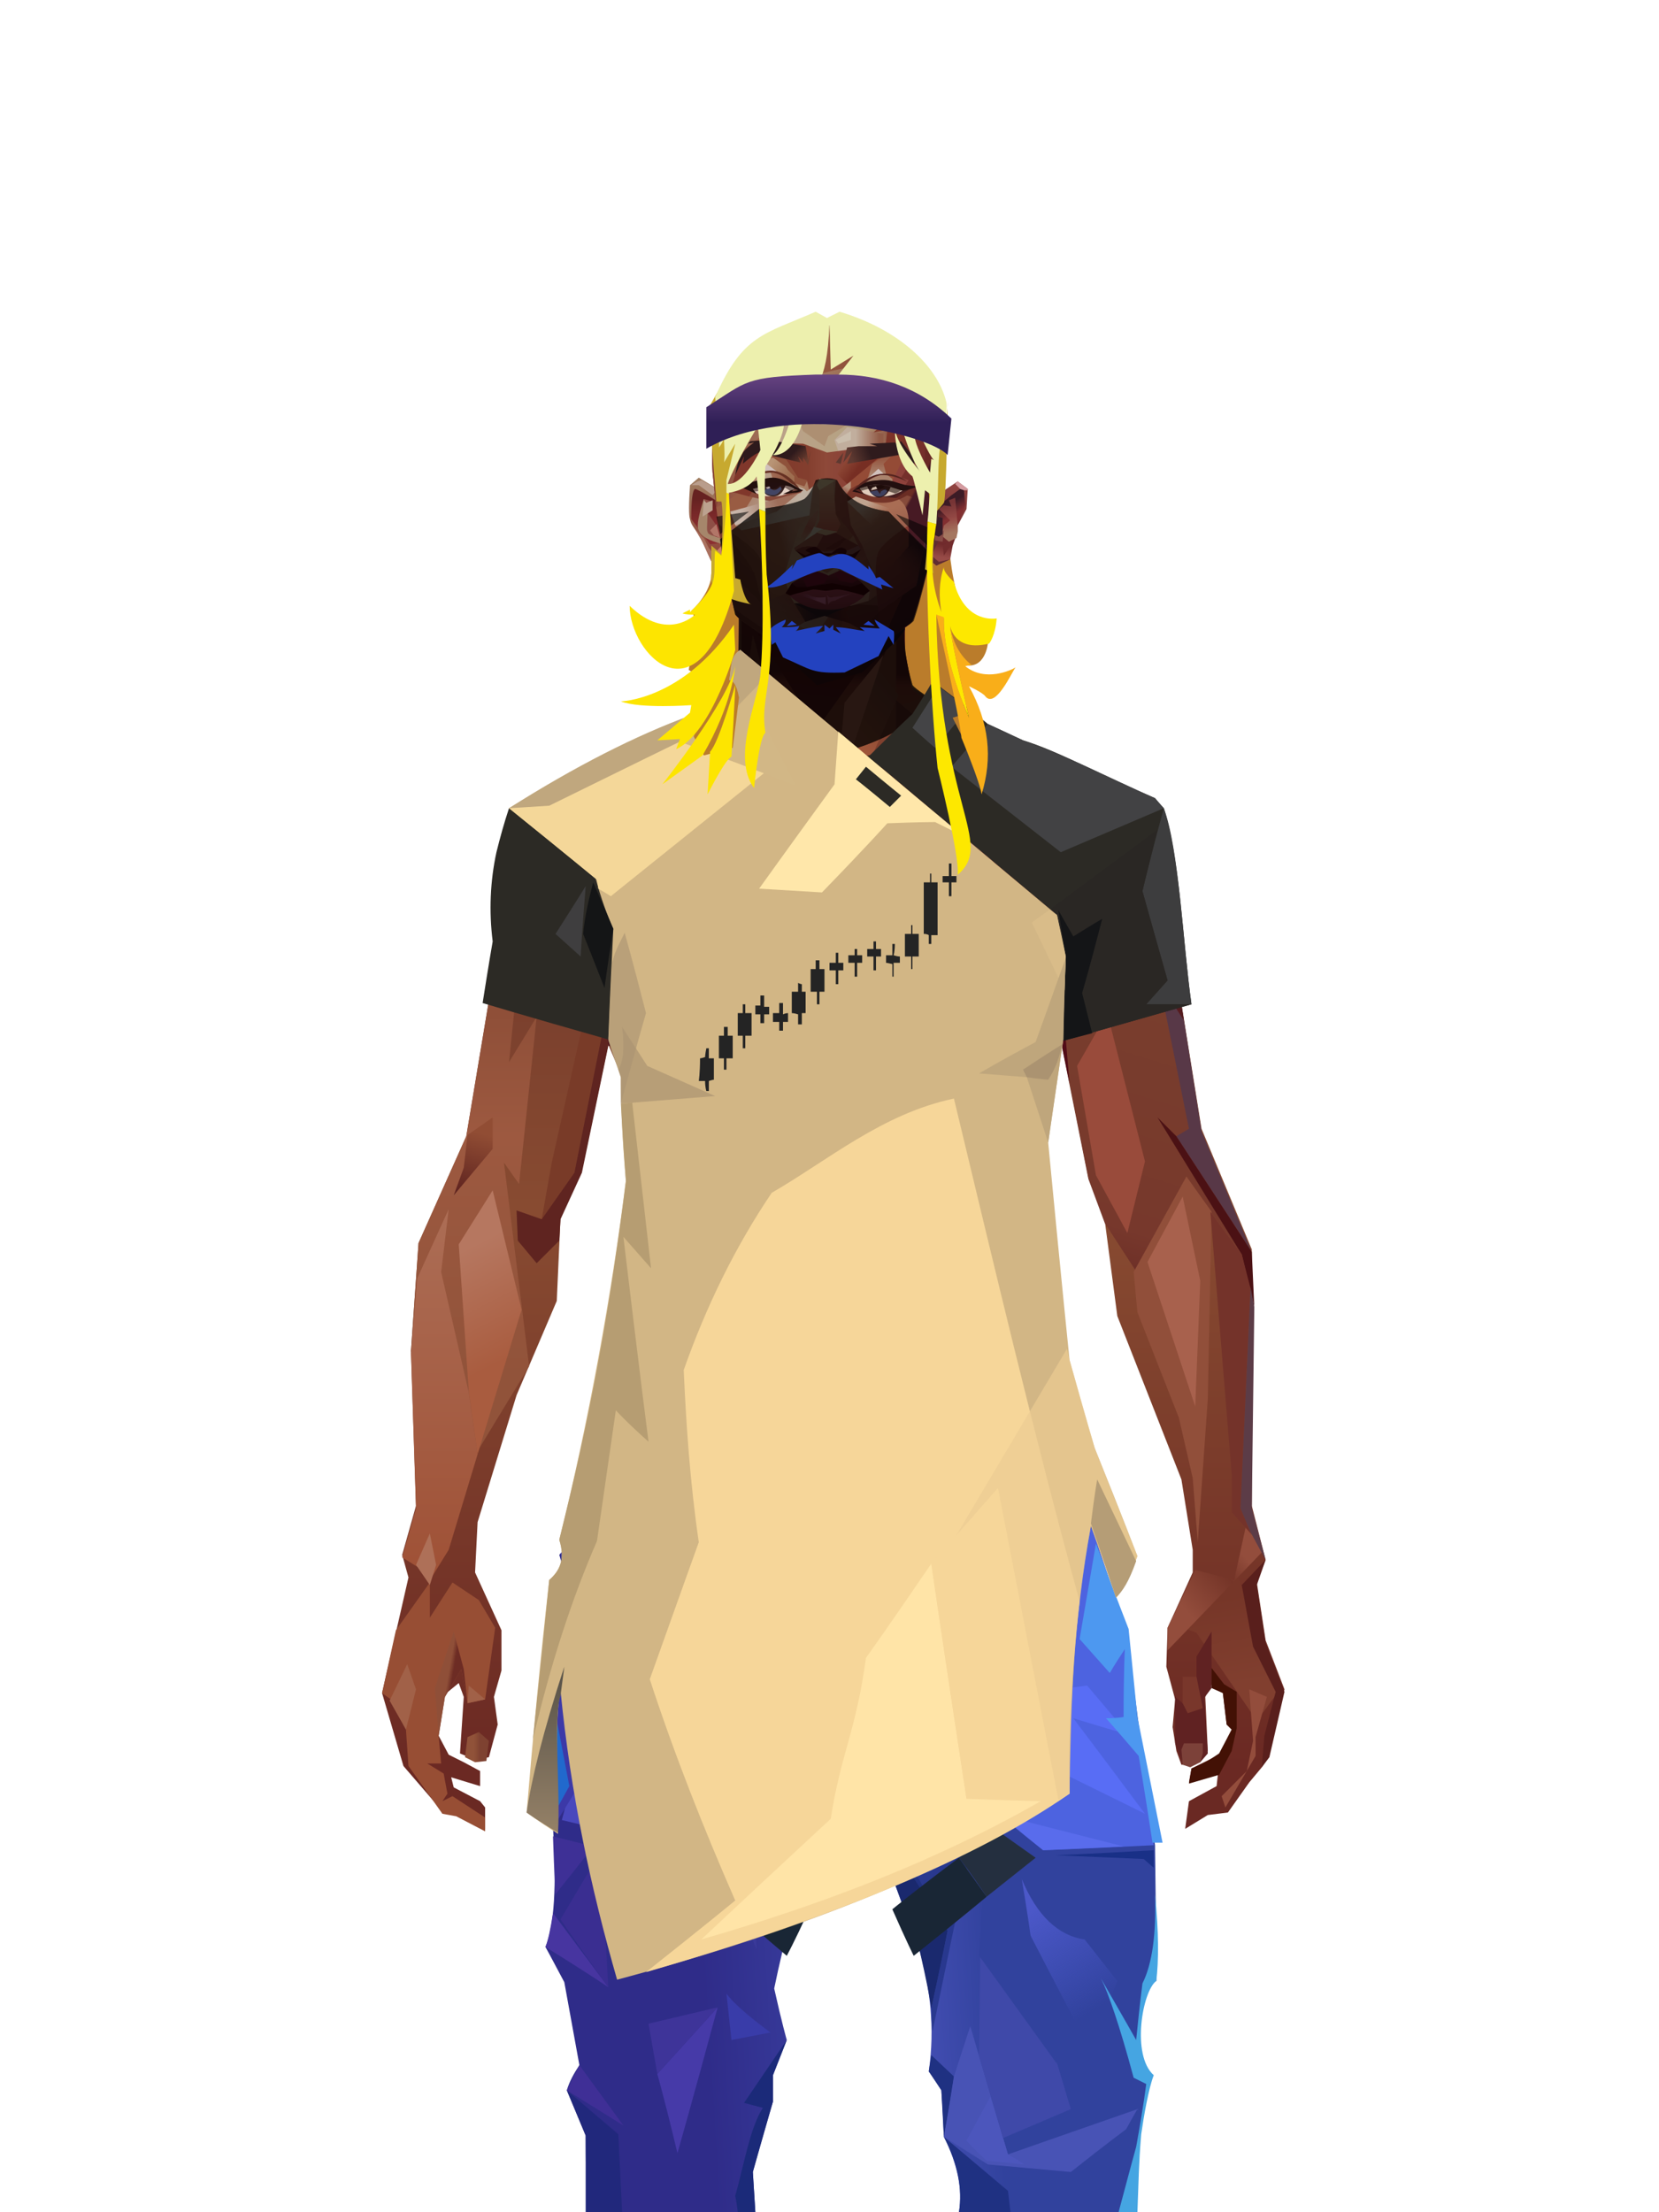 <?xml version="1.0" encoding="UTF-8"?>
<svg xmlns="http://www.w3.org/2000/svg" xmlns:xlink="http://www.w3.org/1999/xlink" width="1320px" height="1760px" viewBox="0 0 1320 1760" version="1.1">
<defs>

</defs>

<defs>
</defs>
<path d="M 786 512 C 762 505 756 443 756 443 C 756 443 592 460 588 460 C 583 460 573 443 573 443 L 566 450 C 569 470 550 486 550 486 C 556 488 548 533 548 533 L 588 558 L 772 575 L 767 529 C 784 533 786 512 786 512 Z M 771 571 C 771 571 750 525 751 491 L 745 489 L 751 491 C 750 525 771 571 771 571 C 771 571 757 511 756 498 C 757 511 771 571 771 571 Z" fill="#ba7c2b" id="id-male-5_3_hair_back-0" fill-rule="nonzero">
</path>
<defs>
<linearGradient x1="50%" y1="6%" x2="50%" y2="100%" id="id-male-6.6_base_2-0">
<stop stop-color="#783f2f" offset="0%">
</stop>
<stop stop-color="#97573c" offset="8%">
</stop>
<stop stop-color="#7a3f2d" offset="20%">
</stop>
<stop stop-color="#884b31" offset="34%">
</stop>
<stop stop-color="#6b2923" offset="71%">
</stop>
<stop stop-color="#602521" offset="100%">
</stop>
</linearGradient>
<linearGradient x1="50%" y1="-10%" x2="50%" y2="84%" id="id-male-6.6_base_2-1">
<stop stop-color="#824631" offset="0%">
</stop>
<stop stop-color="#9d5940" offset="49%">
</stop>
<stop stop-color="#91533a" offset="100%">
</stop>
</linearGradient>
<linearGradient x1="57%" y1="50%" x2="47%" y2="56%" id="id-male-6.6_base_2-2">
<stop stop-color="#551b1b" offset="0%">
</stop>
<stop stop-color="#612520" offset="100%">
</stop>
</linearGradient>
<linearGradient x1="45%" y1="35%" x2="55%" y2="47%" id="id-male-6.6_base_2-3">
<stop stop-color="#81452f" offset="0%">
</stop>
<stop stop-color="#5d221e" offset="100%">
</stop>
</linearGradient>
<linearGradient x1="54%" y1="31%" x2="47%" y2="81%" id="id-male-6.6_base_2-4">
<stop stop-color="#80402e" offset="0%">
</stop>
<stop stop-color="#793e2d" offset="20%">
</stop>
<stop stop-color="#77382c" offset="71%">
</stop>
<stop stop-color="#6d2f27" offset="81%">
</stop>
<stop stop-color="#5b201c" offset="100%">
</stop>
</linearGradient>
<linearGradient x1="43%" y1="38%" x2="54%" y2="44%" id="id-male-6.6_base_2-5">
<stop stop-color="#8f4f38" offset="0%">
</stop>
<stop stop-color="#6d2c24" offset="100%">
</stop>
</linearGradient>
<linearGradient x1="46%" y1="8%" x2="58%" y2="82%" id="id-male-6.6_base_2-6">
<stop stop-color="#9b5b3f" offset="0%" stop-opacity="0.88">
</stop>
<stop stop-color="#6b2a22" offset="100%">
</stop>
</linearGradient>
<linearGradient x1="50%" y1="41%" x2="49%" y2="66%" id="id-male-6.6_base_2-7">
<stop stop-color="#581b1b" offset="0%">
</stop>
<stop stop-color="#843428" offset="27%">
</stop>
<stop stop-color="#86422d" offset="100%">
</stop>
</linearGradient>
<linearGradient x1="63%" y1="4%" x2="25%" y2="77%" id="id-male-6.6_base_2-8">
<stop stop-color="#9f5f44" offset="0%">
</stop>
<stop stop-color="#b37459" offset="55%">
</stop>
<stop stop-color="#9c5d42" offset="100%">
</stop>
</linearGradient>
<linearGradient x1="50%" y1="23%" x2="41%" y2="77%" id="id-male-6.6_base_2-9">
<stop stop-color="#541214" offset="0%">
</stop>
<stop stop-color="#5d1b1c" offset="100%">
</stop>
</linearGradient>
<linearGradient x1="47%" y1="22%" x2="55%" y2="89%" id="id-male-6.6_base_2-10">
<stop stop-color="#703527" offset="0%">
</stop>
<stop stop-color="#a9624a" offset="100%">
</stop>
</linearGradient>
<linearGradient x1="86%" y1="87%" x2="11%" y2="66%" id="id-male-6.6_base_2-11">
<stop stop-color="#773d31" offset="0%">
</stop>
<stop stop-color="#672d25" offset="100%">
</stop>
</linearGradient>
<linearGradient x1="71%" y1="11%" x2="50%" y2="100%" id="id-male-6.6_base_2-12">
<stop stop-color="#81432f" offset="0%" stop-opacity="0">
</stop>
<stop stop-color="#783a28" offset="100%">
</stop>
</linearGradient>
<linearGradient x1="66%" y1="46%" x2="56%" y2="43%" id="id-male-6.6_base_2-13">
<stop stop-color="#672b26" offset="0%">
</stop>
<stop stop-color="#5d2221" offset="100%">
</stop>
</linearGradient>
<linearGradient x1="100%" y1="41%" x2="50%" y2="63%" id="id-male-6.6_base_2-14">
<stop stop-color="#271321" offset="0%">
</stop>
<stop stop-color="#43151b" offset="100%">
</stop>
</linearGradient>
<linearGradient x1="69%" y1="20%" x2="50%" y2="100%" id="id-male-6.6_base_2-15">
<stop stop-color="#672d26" offset="0%">
</stop>
<stop stop-color="#75382c" offset="100%">
</stop>
</linearGradient>
<linearGradient x1="36%" y1="20%" x2="57%" y2="81%" id="id-male-6.6_base_2-16">
<stop stop-color="#b16549" offset="0%">
</stop>
<stop stop-color="#8a4934" offset="100%">
</stop>
</linearGradient>
<linearGradient x1="26%" y1="83%" x2="92%" y2="50%" id="id-male-6.6_base_2-17">
<stop stop-color="#874834" offset="0%">
</stop>
<stop stop-color="#cf836c" offset="100%" stop-opacity="0.095">
</stop>
</linearGradient>
<linearGradient x1="17%" y1="56%" x2="85%" y2="45%" id="id-male-6.6_base_2-18">
<stop stop-color="#b16549" offset="0%" stop-opacity="0">
</stop>
<stop stop-color="#ca8266" offset="52%">
</stop>
<stop stop-color="#a55d43" offset="100%">
</stop>
</linearGradient>
<linearGradient x1="17%" y1="24%" x2="74%" y2="87%" id="id-male-6.6_base_2-19">
<stop stop-color="#c0765d" offset="0%">
</stop>
<stop stop-color="#7a3c2d" offset="100%">
</stop>
</linearGradient>
<linearGradient x1="26%" y1="42%" x2="80%" y2="75%" id="id-male-6.6_base_2-20">
<stop stop-color="#bd7964" offset="0%">
</stop>
<stop stop-color="#965340" offset="100%" stop-opacity="0">
</stop>
</linearGradient>
<linearGradient x1="29%" y1="56%" x2="77%" y2="50%" id="id-male-6.6_base_2-21">
<stop stop-color="#cc876f" offset="0%">
</stop>
<stop stop-color="#b97055" offset="100%" stop-opacity="0">
</stop>
</linearGradient>
<linearGradient x1="74%" y1="24%" x2="34%" y2="74%" id="id-male-6.6_base_2-22">
<stop stop-color="#7e4434" offset="0%">
</stop>
<stop stop-color="#a85a3b" offset="100%">
</stop>
</linearGradient>
<linearGradient x1="66%" y1="100%" x2="40%" y2="0%" id="id-male-6.6_base_2-23">
<stop stop-color="#874837" offset="0%">
</stop>
<stop stop-color="#b56f57" offset="46%">
</stop>
<stop stop-color="#945437" offset="100%">
</stop>
</linearGradient>
<linearGradient x1="52%" y1="13%" x2="59%" y2="75%" id="id-male-6.6_base_2-24">
<stop stop-color="#763628" offset="0%">
</stop>
<stop stop-color="#813f2f" offset="100%">
</stop>
</linearGradient>
<linearGradient x1="28%" y1="76%" x2="73%" y2="20%" id="id-male-6.6_base_2-25">
<stop stop-color="#934d3c" offset="0%">
</stop>
<stop stop-color="#753528" offset="67%">
</stop>
<stop stop-color="#934d3c" offset="100%">
</stop>
</linearGradient>
<linearGradient x1="66%" y1="59%" x2="24%" y2="66%" id="id-male-6.6_base_2-26">
<stop stop-color="#612115" offset="0%">
</stop>
<stop stop-color="#93533a" offset="100%">
</stop>
</linearGradient>
<linearGradient x1="41%" y1="11%" x2="61%" y2="81%" id="id-male-6.6_base_2-27">
<stop stop-color="#a06350" offset="0%">
</stop>
<stop stop-color="#713127" offset="100%">
</stop>
</linearGradient>
<linearGradient x1="19%" y1="58%" x2="66%" y2="43%" id="id-male-6.6_base_2-28">
<stop stop-color="#aa6b53" offset="0%">
</stop>
<stop stop-color="#93523b" offset="100%">
</stop>
</linearGradient>
<linearGradient x1="73%" y1="50%" x2="30%" y2="53%" id="id-male-6.6_base_2-29">
<stop stop-color="#9b5f42" offset="0%">
</stop>
<stop stop-color="#b67b61" offset="100%">
</stop>
</linearGradient>
<linearGradient x1="31%" y1="0%" x2="50%" y2="100%" id="id-male-6.6_base_2-30">
<stop stop-color="#b27562" offset="0%">
</stop>
<stop stop-color="#9b5c4b" offset="100%">
</stop>
</linearGradient>
<linearGradient x1="29%" y1="43%" x2="65%" y2="100%" id="id-male-6.6_base_2-31">
<stop stop-color="#a86b54" offset="0%">
</stop>
<stop stop-color="#814030" offset="100%">
</stop>
</linearGradient>
<linearGradient x1="13%" y1="78%" x2="84%" y2="50%" id="id-male-6.6_base_2-32">
<stop stop-color="#7e3e2e" offset="0%">
</stop>
<stop stop-color="#74372c" offset="100%">
</stop>
</linearGradient>
<linearGradient x1="50%" y1="0%" x2="36%" y2="100%" id="id-male-6.6_base_2-33">
<stop stop-color="#ab6c57" offset="0%">
</stop>
<stop stop-color="#a56750" offset="100%">
</stop>
</linearGradient>
<linearGradient x1="50%" y1="28%" x2="64%" y2="55%" id="id-male-6.6_base_2-34">
<stop stop-color="#a3664e" offset="0%">
</stop>
<stop stop-color="#98593d" offset="100%">
</stop>
</linearGradient>
<linearGradient x1="40%" y1="55%" x2="62%" y2="71%" id="id-male-6.6_base_2-35">
<stop stop-color="#96573e" offset="0%">
</stop>
<stop stop-color="#713528" offset="100%">
</stop>
</linearGradient>
<linearGradient x1="9%" y1="37%" x2="88%" y2="55%" id="id-male-6.6_base_2-36">
<stop stop-color="#723829" offset="0%">
</stop>
<stop stop-color="#612824" offset="100%">
</stop>
</linearGradient>
<linearGradient x1="62%" y1="19%" x2="50%" y2="100%" id="id-male-6.6_base_2-37">
<stop stop-color="#914d34" offset="0%">
</stop>
<stop stop-color="#5f2420" offset="100%">
</stop>
</linearGradient>
<linearGradient x1="45%" y1="18%" x2="51%" y2="67%" id="id-male-6.6_base_2-38">
<stop stop-color="#b67760" offset="0%">
</stop>
<stop stop-color="#a95c3f" offset="100%">
</stop>
</linearGradient>
<linearGradient x1="50%" y1="0%" x2="50%" y2="100%" id="id-male-6.6_base_2-39">
<stop stop-color="#ac6d55" offset="0%">
</stop>
<stop stop-color="#9f5136" offset="100%">
</stop>
</linearGradient>
<linearGradient x1="45%" y1="50%" x2="58%" y2="50%" id="id-male-6.6_base_2-40">
<stop stop-color="#733829" offset="0%">
</stop>
<stop stop-color="#8a4e3c" offset="100%">
</stop>
</linearGradient>
<linearGradient x1="33%" y1="74%" x2="77%" y2="42%" id="id-male-6.6_base_2-41">
<stop stop-color="#985c46" offset="0%">
</stop>
<stop stop-color="#834732" offset="100%">
</stop>
</linearGradient>
<linearGradient x1="63%" y1="59%" x2="38%" y2="59%" id="id-male-6.6_base_2-42">
<stop stop-color="#7e4231" offset="0%">
</stop>
<stop stop-color="#905239" offset="100%">
</stop>
</linearGradient>
<linearGradient x1="50%" y1="0%" x2="50%" y2="100%" id="id-male-6.6_base_2-43">
<stop stop-color="#925f4e" offset="0%">
</stop>
<stop stop-color="#6e2f26" offset="100%">
</stop>
</linearGradient>
<linearGradient x1="47%" y1="47%" x2="53%" y2="50%" id="id-male-6.6_base_2-44">
<stop stop-color="#956855" offset="0%">
</stop>
<stop stop-color="#7c3c32" offset="100%">
</stop>
</linearGradient>
<linearGradient x1="50%" y1="0%" x2="50%" y2="100%" id="id-male-6.6_base_2-45">
<stop stop-color="#753229" offset="0%">
</stop>
<stop stop-color="#833e34" offset="100%">
</stop>
</linearGradient>
<linearGradient x1="50%" y1="0%" x2="50%" y2="100%" id="id-male-6.6_base_2-46">
<stop stop-color="#925644" offset="0%">
</stop>
<stop stop-color="#865648" offset="100%">
</stop>
</linearGradient>
<linearGradient x1="0%" y1="55%" x2="100%" y2="55%" id="id-male-6.6_base_2-47">
<stop stop-color="#804a40" offset="0%">
</stop>
<stop stop-color="#692e2c" offset="100%">
</stop>
</linearGradient>
<linearGradient x1="50%" y1="0%" x2="50%" y2="100%" id="id-male-6.6_base_2-48">
<stop stop-color="#916451" offset="0%">
</stop>
<stop stop-color="#712e26" offset="100%">
</stop>
</linearGradient>
<linearGradient x1="49%" y1="20%" x2="52%" y2="96%" id="id-male-6.6_base_2-49">
<stop stop-color="#773530" offset="0%">
</stop>
<stop stop-color="#6f2c24" offset="100%">
</stop>
</linearGradient>
<linearGradient x1="33%" y1="47%" x2="59%" y2="56%" id="id-male-6.6_base_2-50">
<stop stop-color="#5f2419" offset="0%">
</stop>
<stop stop-color="#4f161a" offset="100%">
</stop>
</linearGradient>
</defs>
<g transform="translate(303,473)" id="id-male-6.6_base_2-51">
<polygon points="174 662 140 824 138 906 147 1082 171 1154 176 1211 174 1230 176 1284 287 1284 284 1265 308 1195 306 1124 345 952 343 912 354 879 363 881 371 877 384 904 391 970 434 1079 458 1202 475 1252 475 1284 596 1284 601 1225 592 1146 609 1103 613 997 596 842 545 671 540 640 529 606 532 569 510 498 522 403 540 360 540 348 563 464 576 498 586 574 637 704 646 760 646 778 626 822 625 853 632 879 630 901 633 920 637 931 648 931 658 920 656 877 660 867 670 874 673 899 677 903 667 923 645 934 643 945 666 939 665 948 643 960 640 982 658 971 674 969 691 945 701 933 705 926 707 923 714 892 719 871 704 832 697 786 704 768 693 725 693 521 653 425 630 282 626 203 613 175 568 156 548 141 530 139 479 114 422 73 416 42 415 1 285 0 284 73 279 83 242 114 196 137 171 139 156 156 108 175 92 228 92 287 68 431 30 516 24 602 28 725 17 764 22 782 1 874 18 932 49 968 60 970 83 982 83 965 79 960 58 949 56 941 79 948 79 936 66 929 54 923 45 906 51 875 62 866 66 877 63 922 75 927 86 925 93 899 90 877 96 856 96 824 75 778 77 738 108 637 140 562 143 495 160 458 181 358 200 403 203 461 212 504 189 564 191 608" fill="url(#id-male-6.6_base_2-0)" id="id-male-6.6_base_2-52">
</polygon>
<polygon points="92 287 68 431 30 516 24 602 73 688 118 614 98 452 110 469 124 336 102 372 110 294 89 309 110 285" fill="url(#id-male-6.6_base_2-1)" id="id-male-6.6_base_2-52">
</polygon>
<polygon points="384 906 391 972 434 1081 458 1204 475 1254 475 1287 596 1287 601 1226 592 1148 609 1105 613 999 603 904 585 908 585 846 535 683 457 705 382 878" fill="url(#id-male-6.6_base_2-2)" id="id-male-6.6_base_2-52">
</polygon>
<polygon points="138 907 147 1083 172 1156 176 1212 174 1232 176 1286 176 1287 287 1287 284 1266 309 1197 306 1126 345 954 344 923 294 814 264 724 247 711" fill="url(#id-male-6.6_base_2-3)" id="id-male-6.6_base_2-52">
</polygon>
<polygon points="545 673 540 641 529 608 532 571 510 500 522 405 540 361 540 350 563 465 576 500 602 540 660 491 688 529 653 427 630 283 626 205 613 177 568 157 548 142 531 141 479 116 422 75 416 44 415 3 360 3 360 715 463 724" fill="url(#id-male-6.6_base_2-4)" id="id-male-6.6_base_2-52">
</polygon>
<polygon points="83 984 60 972 49 970 22 932 20 903 8 879 1 874 12 824 39 786 39 814 57 786 78 800 91 822 83 879 69 882 64 855 51 877 46 908 48 930 37 930 50 938 53 954 49 960 57 956 83 973" fill="#974e34" id="id-male-6.6_base_2-57">
</polygon>
<polygon points="66 855 69 882 64 855 51 877 46 908 43 870 58 825" fill="url(#id-male-6.6_base_2-5)" id="id-male-6.6_base_2-57">
</polygon>
<polygon points="83 879 69 882 70 868" fill="#a16148" id="id-male-6.6_base_2-57">
</polygon>
<polygon points="482 376 513 349 558 291 522 368" fill="#714a47" id="id-male-6.6_base_2-60">
</polygon>
<polygon points="313 697 261 560 246 448 259 424 356 408 362 366 318 404 285 409 268 378 314 343 394 351 431 378 420 404 369 399 371 404 450 421 467 441 449 510 467 547 407 697 358 717" fill="url(#id-male-6.6_base_2-6)" id="id-male-6.6_base_2-61">
</polygon>
<polygon points="410 90 430 82 423 76 417 45 417 7 287 9 287 48 283 76 278 86 245 114 195 139 366 139 391 70 410 26" fill="url(#id-male-6.6_base_2-7)" id="id-male-6.6_base_2-62">
</polygon>
<polygon points="182 180 133 231 98 289 98 231 114 182 166 159" fill="url(#id-male-6.6_base_2-8)" id="id-male-6.6_base_2-63">
</polygon>
<polygon points="347 107 384 55 410 31 414 23 300 31" fill="url(#id-male-6.6_base_2-9)" id="id-male-6.6_base_2-64">
</polygon>
<polygon points="287 93 296 32 323 129" fill="url(#id-male-6.6_base_2-10)" id="id-male-6.6_base_2-65">
</polygon>
<polygon points="336 139 314 151 271 146 224 139" fill="#c0775d" id="id-male-6.6_base_2-66">
</polygon>
<polygon points="410 84 410 136 462 129" fill="url(#id-male-6.6_base_2-11)" id="id-male-6.6_base_2-67">
</polygon>
<polygon points="173 246 167 286 191 351 263 386 329 330 360 330 360 152 349 139 336 139 310 152" fill="url(#id-male-6.6_base_2-12)" id="id-male-6.6_base_2-68">
</polygon>
<polygon points="464 159 516 190 500 159" fill="url(#id-male-6.6_base_2-13)" id="id-male-6.6_base_2-69">
</polygon>
<polygon points="302 31 347 72 383 62 410 37 417 28 417 13" fill="url(#id-male-6.6_base_2-14)" id="id-male-6.6_base_2-70">
</polygon>
<polygon points="264 151 191 202 220 151" fill="#814431" id="id-male-6.6_base_2-71">
</polygon>
<polygon points="154 206 170 170 123 188" fill="#ce826d" id="id-male-6.6_base_2-72">
</polygon>
<polygon points="359 285 345 299 323 318 305 354 359 345 354 305" fill="url(#id-male-6.6_base_2-15)" id="id-male-6.6_base_2-73">
</polygon>
<polygon points="261 361 265 387 204 371 192 347" fill="#6b3127" id="id-male-6.6_base_2-74">
</polygon>
<polygon points="199 362 181 359 167 284" fill="#4b131a" id="id-male-6.6_base_2-75">
</polygon>
<polygon points="477 341 477 335 488 326 496 325 509 338 497 348 485 354" fill="#5d2221" id="id-male-6.6_base_2-76">
</polygon>
<polygon points="314 151 343 220 317 293 238 351 209 318 172 251 186 205 271 146" fill="url(#id-male-6.6_base_2-16)" id="id-male-6.6_base_2-77">
</polygon>
<polygon points="314 151 330 238 209 318 172 251 186 205 271 146" fill="url(#id-male-6.6_base_2-17)" id="id-male-6.6_base_2-77">
</polygon>
<polygon points="314 151 351 205 221 227 186 205 271 146" fill="url(#id-male-6.6_base_2-18)" opacity="0.369" id="id-male-6.6_base_2-77">
</polygon>
<polygon points="212 335 223 322 242 327 244 332 236 353 214 349" fill="#642b26" id="id-male-6.6_base_2-80">
</polygon>
<polygon points="224 339 227 342 227 345 223 349 236 350 242 333 230 338 227 335" fill="#70434f" id="id-male-6.6_base_2-81">
</polygon>
<polygon points="489 343 491 347 486 351 479 338 490 327 495 327 494 336" fill="#6f373c" id="id-male-6.6_base_2-82">
</polygon>
<polygon points="486 339 489 343 494 337" fill="#92523e" id="id-male-6.6_base_2-83">
</polygon>
<polygon points="360 162 360 291 406 325 455 347 529 267 464 182 416 166" fill="url(#id-male-6.6_base_2-19)" id="id-male-6.6_base_2-84">
</polygon>
<polygon points="360 178 360 281 391 302 391 249 489 270 462 189 416 166" fill="url(#id-male-6.6_base_2-20)" id="id-male-6.6_base_2-84">
</polygon>
<polygon points="360 178 360 219 472 220 462 189 416 166 371 163" fill="url(#id-male-6.6_base_2-21)" id="id-male-6.6_base_2-84">
</polygon>
<polygon points="358 178 373 168 440 156 414 137 378 158 412 80 396 60 358 146" fill="url(#id-male-6.6_base_2-22)" id="id-male-6.6_base_2-87">
</polygon>
<polygon points="347 140 358 152 373 129 400 48 369 86 365 130" fill="#b66b53" id="id-male-6.6_base_2-88">
</polygon>
<polygon points="591 281 602 226 559 159 514 159 524 138 499 156 571 263" fill="url(#id-male-6.6_base_2-23)" id="id-male-6.6_base_2-89">
</polygon>
<polygon points="609 298 626 332 630 285 627 227 614 207 617 251" fill="#695b75" id="id-male-6.6_base_2-90">
</polygon>
<polygon points="555 159 567 157 613 177 614 192 580 175 604 207 602 226" fill="#8a4e37" id="id-male-6.6_base_2-91">
</polygon>
<polygon points="641 823 649 826 697 896 714 873 682 781" fill="url(#id-male-6.6_base_2-24)" id="id-male-6.6_base_2-92">
</polygon>
<polygon points="626 840 701 762 689 738 679 784 648 776 626 822" fill="url(#id-male-6.6_base_2-25)" id="id-male-6.6_base_2-92">
</polygon>
<polygon points="649 862 649 845 661 825 661 870 655 878 658 922 652 929 638 929 632 914 632 893 632 877 645 888" fill="#602222" id="id-male-6.6_base_2-94">
</polygon>
<polygon points="554 375 578 333 608 451 594 508 569 462" fill="#994b3b" id="id-male-6.6_base_2-95">
</polygon>
<polygon points="623 326 643 425 633 431 693 523 653 427 637 326 626 315" fill="#583847" id="id-male-6.6_base_2-96">
</polygon>
<polygon points="628 274 639 339 623 314" fill="#561b1f" id="id-male-6.6_base_2-97">
</polygon>
<polygon points="693 523 695 567 685 525 618 416 633 431" fill="#4b1114" id="id-male-6.6_base_2-98">
</polygon>
<polygon points="641 463 599 539 602 571 635 655 646 703 650 754 658 640 661 491" fill="#914f3a" id="id-male-6.6_base_2-99">
</polygon>
<polygon points="610 531 648 646 652 546 638 479" fill="#a8614d" id="id-male-6.6_base_2-99">
</polygon>
<polygon points="693 748 677 730 677 700 660 491 685 525 692 552 684 727" fill="#74332a" id="id-male-6.6_base_2-101">
</polygon>
<polygon points="692 746 704 768 693 727 695 567 692 551 684 727" fill="#5c3c47" id="id-male-6.6_base_2-102">
</polygon>
<polygon points="260 559 310 683 356 716 264 713 238 685 196 582" fill="url(#id-male-6.6_base_2-26)" id="id-male-6.6_base_2-103">
</polygon>
<polygon points="638 931 637 919 639 914 654 914 654 922 652 929 648 931 644 933" fill="#7c4139" id="id-male-6.6_base_2-104">
</polygon>
<polygon points="638 861 638 882 642 890 654 886 649 861" fill="#79372b" id="id-male-6.6_base_2-105">
</polygon>
<polygon points="691 871 694 912 689 936 669 956 672 965 696 924 696 909 705 877" fill="#934d3c" id="id-male-6.6_base_2-106">
</polygon>
<polygon points="704 768 685 788 694 837 712 873 703 908 701 933 707 925 719 873 704 834 697 788" fill="#591f1c" id="id-male-6.6_base_2-107">
</polygon>
<polygon points="667 939 643 946 645 934 658 928 667 922 677 903 673 899 670 874 661 870 661 854 671 867 681 873 681 902 677 920" fill="#431105" id="id-male-6.6_base_2-108">
</polygon>
<polygon points="362 510 360 634 426 561 421 535" fill="url(#id-male-6.6_base_2-27)" opacity="0.626" id="id-male-6.6_base_2-109">
</polygon>
<polygon points="320 403 289 399 268 380 314 343 361 348 362 372" fill="url(#id-male-6.6_base_2-28)" id="id-male-6.6_base_2-110">
</polygon>
<polygon points="172 141 169 151 181 151 205 139 196 138" fill="url(#id-male-6.6_base_2-29)" id="id-male-6.6_base_2-111">
</polygon>
<polygon points="359 308 362 360 383 334" fill="#bb7863" opacity="0.625" id="id-male-6.6_base_2-112">
</polygon>
<polygon points="361 546 361 584 388 551 374 540" fill="url(#id-male-6.6_base_2-30)" opacity="0.626" id="id-male-6.6_base_2-113">
</polygon>
<polygon points="347 542 361 547 374 540 361 534" fill="#581c1c" id="id-male-6.6_base_2-114">
</polygon>
<polygon points="325 545 278 503 259 561 308 579" fill="url(#id-male-6.6_base_2-31)" opacity="0.758" id="id-male-6.6_base_2-115">
</polygon>
<polygon points="389 499 460 467 450 510 404 520" fill="url(#id-male-6.6_base_2-32)" id="id-male-6.6_base_2-116">
</polygon>
<polygon points="364 491 361 403 420 428" fill="url(#id-male-6.6_base_2-33)" opacity="0.758" id="id-male-6.6_base_2-117">
</polygon>
<polygon points="263 446 333 446 323 469 279 492" fill="url(#id-male-6.6_base_2-34)" opacity="0.758" id="id-male-6.6_base_2-118">
</polygon>
<polygon points="260 425 280 496 260 561 237 528 213 443 227 425 244 447" fill="url(#id-male-6.6_base_2-35)" id="id-male-6.6_base_2-119">
</polygon>
<polygon points="412 343 445 374 466 383 500 351 448 354 416 339" fill="url(#id-male-6.6_base_2-36)" id="id-male-6.6_base_2-120">
</polygon>
<polygon points="165 252 164 278 128 284" fill="#642a24" id="id-male-6.6_base_2-121">
</polygon>
<polygon points="58 478 89 441 89 416 69 430 66 456" fill="url(#id-male-6.6_base_2-37)" id="id-male-6.6_base_2-122">
</polygon>
<polygon points="77 684 70 634 62 517 89 474 112 569" fill="url(#id-male-6.6_base_2-38)" id="id-male-6.6_base_2-123">
</polygon>
<polygon points="54 489 48 539 70 635 77 684 54 760 41 781 17 766 28 727 24 604 29 544" fill="url(#id-male-6.6_base_2-39)" id="id-male-6.6_base_2-124">
</polygon>
<polygon points="136 452 128 497 154 460 178 340 170 300" fill="#793b28" id="id-male-6.6_base_2-125">
</polygon>
<polygon points="181 359 160 460 143 497 142 514 124 532 109 514 108 490 128 497 154 460 178 340" fill="#5f2420" id="id-male-6.6_base_2-125">
</polygon>
<polygon points="39 747 28 772 39 788 44 772" fill="#ae7058" id="id-male-6.6_base_2-127">
</polygon>
<polygon points="360 379 343 413 362 444 378 417" fill="url(#id-male-6.6_base_2-40)" id="id-male-6.6_base_2-128">
</polygon>
<polygon points="196 581 260 561 230 519" fill="url(#id-male-6.6_base_2-41)" id="id-male-6.6_base_2-129">
</polygon>
<polygon points="75 929 67 925 69 909 78 905 86 912 84 928" fill="url(#id-male-6.6_base_2-42)" id="id-male-6.6_base_2-130">
</polygon>
<polygon points="20 903 7 880 21 851 28 871" fill="#a16148" id="id-male-6.6_base_2-131">
</polygon>
<polygon points="219 1123 204 1040 192 913 171 1090 183 1169 230 1208 262 1237 271 1213 235 1175 213 1157 273 1191 282 1169" fill="url(#id-male-6.6_base_2-43)" opacity="0.808" id="id-male-6.6_base_2-132">
</polygon>
<polygon points="183 1207 182 1155 214 1106 237 1166 231 1210" fill="#7d3b2d" id="id-male-6.6_base_2-133">
</polygon>
<polygon points="187 902 212 1137 227 1161 275 1187 300 1137 273 1009 300 918 270 791 212 836" fill="url(#id-male-6.6_base_2-44)" id="id-male-6.6_base_2-134">
</polygon>
<polygon points="288 1079 311 1040 312 942 295 903 265 1019 276 1188 302 1137" fill="url(#id-male-6.6_base_2-45)" id="id-male-6.6_base_2-135">
</polygon>
<polygon points="585 908 604 1008 608 1106 614 998 599 887" fill="#604050" id="id-male-6.6_base_2-136">
</polygon>
<polygon points="431 886 489 1140 536 1115 561 925 566 886 537 816 501 786" fill="url(#id-male-6.6_base_2-46)" opacity="0.792" id="id-male-6.6_base_2-137">
</polygon>
<polygon points="582 921 588 1011 585 1112 576 1162 545 1046 566 886" fill="url(#id-male-6.6_base_2-47)" id="id-male-6.6_base_2-138">
</polygon>
<polygon points="562 1247 519 1200 472 1112 495 931 506 931 595 1188 579 1244" fill="url(#id-male-6.6_base_2-48)" id="id-male-6.6_base_2-139">
</polygon>
<polygon points="532 1221 540 1263 537 1269 516 1287 510 1287 500 1263 513 1199 488 1226 462 1170 472 1101 428 1010 399 877 469 771 519 739 537 818 501 787 433 890 477 1078 534 1212" fill="url(#id-male-6.6_base_2-49)" id="id-male-6.6_base_2-140">
</polygon>
<polygon points="322 1058 284 852 258 721 267 733 371 879 363 883 354 881 343 914 345 954" fill="#6b2d24" id="id-male-6.6_base_2-141">
</polygon>
<polygon points="430 1068 425 875 536 705 454 704 380 865 384 906 392 972" fill="#571d1c" opacity="0.394" id="id-male-6.6_base_2-142">
</polygon>
<polygon points="175 1262 194 1287 207 1287 225 1226 214 1249 175 1221 174 1232" fill="#743428" id="id-male-6.6_base_2-143">
</polygon>
<polygon points="529 1227 554 1234 569 1169 549 1168" fill="#824c40" id="id-male-6.6_base_2-144">
</polygon>
<polygon points="547 678 545 672 540 641 529 608 532 571 510 500 522 405 540 361 540 350 548 389 543 330 558 289 517 369 529 369 517 411 500 442 510 465 488 531 508 525 522 585 450 724" fill="#520d17" id="id-male-6.6_base_2-52">
</polygon>
<polygon points="403 722 491 609 523 585 450 723" fill="#5f211f" id="id-male-6.6_base_2-146">
</polygon>
<polygon points="174 664 140 826 138 907 139 937 238 690 352 886 354 881 363 883 371 879 384 906 472 773 549 712 597 844 545 673 540 641 478 697 450 723 279 705 232 657 189 566 191 610" fill="url(#id-male-6.6_base_2-50)" id="id-male-6.6_base_2-52">
</polygon>
<polygon points="189 616 211 620 191 586 191 609" fill="#40120e" id="id-male-6.6_base_2-148">
</polygon>
<polygon points="139 836 226 709 167 697 139 826" fill="#4f1c18" id="id-male-6.6_base_2-149">
</polygon>
<polygon points="519 734 596 843 547 678" fill="#420f15" id="id-male-6.6_base_2-150">
</polygon>
<polygon points="416 778 448 726 315 744 330 762" fill="#6b2c26" opacity="0.52" id="id-male-6.6_base_2-52">
</polygon>
<polygon points="412 685 464 666 457 573" fill="#4f161a" id="id-male-6.6_base_2-152">
</polygon>
</g>
<defs>
<linearGradient x1="53%" y1="5%" x2="47%" y2="91%" id="id-male-6.8_face_2-0">
<stop stop-color="#8f4340" offset="0%">
</stop>
<stop stop-color="#702a2c" offset="82%">
</stop>
<stop stop-color="#974b47" offset="100%">
</stop>
</linearGradient>
<linearGradient x1="62%" y1="61%" x2="50%" y2="36%" id="id-male-6.8_face_2-1">
<stop stop-color="#822f31" offset="0%">
</stop>
<stop stop-color="#3c1b25" offset="100%">
</stop>
</linearGradient>
<linearGradient x1="50%" y1="13%" x2="57%" y2="81%" id="id-male-6.8_face_2-2">
<stop stop-color="#773435" offset="0%">
</stop>
<stop stop-color="#944945" offset="52%">
</stop>
<stop stop-color="#a57660" offset="100%">
</stop>
</linearGradient>
<linearGradient x1="50%" y1="0%" x2="54%" y2="88%" id="id-male-6.8_face_2-3">
<stop stop-color="#9f7d60" offset="0%">
</stop>
<stop stop-color="#8f4539" offset="100%">
</stop>
</linearGradient>
<linearGradient x1="36%" y1="75%" x2="36%" y2="18%" id="id-male-6.8_face_2-4">
<stop stop-color="#8b2e30" offset="0%">
</stop>
<stop stop-color="#662221" offset="100%">
</stop>
</linearGradient>
<linearGradient x1="30%" y1="63%" x2="66%" y2="53%" id="id-male-6.8_face_2-5">
<stop stop-color="#995c43" offset="0%">
</stop>
<stop stop-color="#a2705a" offset="11%">
</stop>
<stop stop-color="#ac8266" offset="35%">
</stop>
<stop stop-color="#955d4b" offset="72%">
</stop>
<stop stop-color="#844137" offset="100%">
</stop>
</linearGradient>
<linearGradient x1="12%" y1="55%" x2="89%" y2="49%" id="id-male-6.8_face_2-6">
<stop stop-color="#baa188" offset="0%">
</stop>
<stop stop-color="#b5a382" offset="69%">
</stop>
<stop stop-color="#8a4c3b" offset="100%">
</stop>
</linearGradient>
<linearGradient x1="77%" y1="45%" x2="9%" y2="48%" id="id-male-6.8_face_2-7">
<stop stop-color="#b6a383" offset="0%">
</stop>
<stop stop-color="#a3775d" offset="100%">
</stop>
</linearGradient>
<linearGradient x1="4%" y1="59%" x2="84%" y2="52%" id="id-male-6.8_face_2-8">
<stop stop-color="#925340" offset="0%">
</stop>
<stop stop-color="#a98468" offset="40%">
</stop>
<stop stop-color="#9d6e56" offset="75%">
</stop>
<stop stop-color="#7e352a" offset="100%">
</stop>
</linearGradient>
<linearGradient x1="0%" y1="62%" x2="75%" y2="50%" id="id-male-6.8_face_2-9">
<stop stop-color="#a07158" offset="0%">
</stop>
<stop stop-color="#c8b5a3" offset="100%">
</stop>
</linearGradient>
<linearGradient x1="91%" y1="50%" x2="43%" y2="50%" id="id-male-6.8_face_2-10">
<stop stop-color="#915b47" offset="0%">
</stop>
<stop stop-color="#c1ae9d" offset="100%">
</stop>
</linearGradient>
<linearGradient x1="73%" y1="44%" x2="36%" y2="73%" id="id-male-6.8_face_2-11">
<stop stop-color="#8b493b" offset="0%">
</stop>
<stop stop-color="#905c4e" offset="100%" stop-opacity="0.589">
</stop>
</linearGradient>
<linearGradient x1="22%" y1="31%" x2="35%" y2="66%" id="id-male-6.8_face_2-12">
<stop stop-color="#a96d54" offset="0%">
</stop>
<stop stop-color="#945949" offset="100%">
</stop>
</linearGradient>
<linearGradient x1="13%" y1="-5%" x2="103%" y2="59%" id="id-male-6.8_face_2-13">
<stop stop-color="#ac887c" offset="0%">
</stop>
<stop stop-color="#985d44" offset="31%">
</stop>
<stop stop-color="#7d3328" offset="79%">
</stop>
<stop stop-color="#712d2c" offset="100%">
</stop>
</linearGradient>
<linearGradient x1="47%" y1="96%" x2="25%" y2="14%" id="id-male-6.8_face_2-14">
<stop stop-color="#a56b59" offset="0%" stop-opacity="0.302">
</stop>
<stop stop-color="#874339" offset="100%">
</stop>
</linearGradient>
<linearGradient x1="24%" y1="56%" x2="50%" y2="45%" id="id-male-6.8_face_2-15">
<stop stop-color="#976043" offset="0%">
</stop>
<stop stop-color="#aa7758" offset="59%">
</stop>
<stop stop-color="#8f523b" offset="100%">
</stop>
</linearGradient>
<linearGradient x1="87%" y1="65%" x2="23%" y2="32%" id="id-male-6.8_face_2-16">
<stop stop-color="#9e6e50" offset="0%">
</stop>
<stop stop-color="#b89475" offset="100%">
</stop>
</linearGradient>
<linearGradient x1="13%" y1="29%" x2="91%" y2="29%" id="id-male-6.8_face_2-17">
<stop stop-color="#80372b" offset="0%">
</stop>
<stop stop-color="#833e2e" offset="38%">
</stop>
<stop stop-color="#8e4939" offset="51%">
</stop>
<stop stop-color="#894036" offset="70%">
</stop>
<stop stop-color="#8d413b" offset="100%">
</stop>
</linearGradient>
<linearGradient x1="9%" y1="45%" x2="41%" y2="63%" id="id-male-6.8_face_2-18">
<stop stop-color="#8e4836" offset="0%">
</stop>
<stop stop-color="#772e23" offset="100%">
</stop>
</linearGradient>
<linearGradient x1="50%" y1="19%" x2="50%" y2="70%" id="id-male-6.8_face_2-19">
<stop stop-color="#975b45" offset="0%">
</stop>
<stop stop-color="#aa836d" offset="100%">
</stop>
</linearGradient>
<linearGradient x1="9%" y1="54%" x2="38%" y2="50%" id="id-male-6.8_face_2-20">
<stop stop-color="#5e3931" offset="0%">
</stop>
<stop stop-color="#2f1b1d" offset="100%">
</stop>
</linearGradient>
<linearGradient x1="97%" y1="55%" x2="73%" y2="44%" id="id-male-6.8_face_2-21">
<stop stop-color="#6f3f30" offset="0%">
</stop>
<stop stop-color="#2e1a1c" offset="100%">
</stop>
</linearGradient>
<linearGradient x1="40%" y1="21%" x2="72%" y2="94%" id="id-male-6.8_face_2-22">
<stop stop-color="#a67a62" offset="0%">
</stop>
<stop stop-color="#af8e6f" offset="50%">
</stop>
<stop stop-color="#af7c69" offset="100%">
</stop>
</linearGradient>
<linearGradient x1="7%" y1="41%" x2="71%" y2="63%" id="id-male-6.8_face_2-23">
<stop stop-color="#a77e68" offset="0%">
</stop>
<stop stop-color="#bfb0a1" offset="100%">
</stop>
</linearGradient>
<linearGradient x1="87%" y1="51%" x2="37%" y2="52%" id="id-male-6.8_face_2-24">
<stop stop-color="#935943" offset="0%">
</stop>
<stop stop-color="#ae7f68" offset="100%">
</stop>
</linearGradient>
<linearGradient x1="50%" y1="0%" x2="50%" y2="100%" id="id-male-6.8_face_2-25">
<stop stop-color="#b18b6b" offset="0%">
</stop>
<stop stop-color="#b35746" offset="100%">
</stop>
</linearGradient>
<linearGradient x1="71%" y1="47%" x2="15%" y2="54%" id="id-male-6.8_face_2-26">
<stop stop-color="#9e6e5a" offset="0%">
</stop>
<stop stop-color="#c6b4a8" offset="100%">
</stop>
</linearGradient>
<linearGradient x1="66%" y1="11%" x2="44%" y2="95%" id="id-male-6.8_face_2-27">
<stop stop-color="#ad6f5d" offset="0%" stop-opacity="0.528">
</stop>
<stop stop-color="#aa5f4f" offset="49%">
</stop>
<stop stop-color="#aa604e" offset="100%" stop-opacity="0">
</stop>
</linearGradient>
<linearGradient x1="-5%" y1="53%" x2="86%" y2="50%" id="id-male-6.8_face_2-28">
<stop stop-color="#6d352d" offset="0%">
</stop>
<stop stop-color="#341d27" offset="47%">
</stop>
<stop stop-color="#692522" offset="100%">
</stop>
</linearGradient>
<linearGradient x1="10%" y1="52%" x2="66%" y2="50%" id="id-male-6.8_face_2-29">
<stop stop-color="#a47a65" offset="0%">
</stop>
<stop stop-color="#884237" offset="100%">
</stop>
</linearGradient>
<linearGradient x1="50%" y1="-36%" x2="50%" y2="100%" id="id-male-6.8_face_2-30">
<stop stop-color="#8f293e" offset="0%">
</stop>
<stop stop-color="#56121d" offset="100%">
</stop>
</linearGradient>
<linearGradient x1="23%" y1="39%" x2="61%" y2="66%" id="id-male-6.8_face_2-31">
<stop stop-color="#c1a490" offset="0%">
</stop>
<stop stop-color="#bd9d86" offset="100%" stop-opacity="0">
</stop>
</linearGradient>
<linearGradient x1="50%" y1="0%" x2="50%" y2="100%" id="id-male-6.8_face_2-32">
<stop stop-color="#a93f54" offset="0%">
</stop>
<stop stop-color="#852e3c" offset="100%">
</stop>
</linearGradient>
<linearGradient x1="23%" y1="50%" x2="76%" y2="52%" id="id-male-6.8_face_2-33">
<stop stop-color="#ae507e" offset="0%" stop-opacity="0">
</stop>
<stop stop-color="#d7709a" offset="100%">
</stop>
</linearGradient>
<linearGradient x1="58%" y1="36%" x2="35%" y2="100%" id="id-male-6.8_face_2-34">
<stop stop-color="#b18f79" offset="0%">
</stop>
<stop stop-color="#b18d76" offset="100%" stop-opacity="0">
</stop>
</linearGradient>
<linearGradient x1="96%" y1="25%" x2="45%" y2="90%" id="id-male-6.8_face_2-35">
<stop stop-color="#361b27" offset="0%">
</stop>
<stop stop-color="#411720" offset="100%">
</stop>
</linearGradient>
<linearGradient x1="40%" y1="34%" x2="57%" y2="75%" id="id-male-6.8_face_2-36">
<stop stop-color="#853b31" offset="0%">
</stop>
<stop stop-color="#722b2c" offset="100%">
</stop>
</linearGradient>
<linearGradient x1="66%" y1="30%" x2="24%" y2="92%" id="id-male-6.8_face_2-37">
<stop stop-color="#401923" offset="0%">
</stop>
<stop stop-color="#7e3530" offset="100%" stop-opacity="0">
</stop>
</linearGradient>
<linearGradient x1="53%" y1="73%" x2="54%" y2="75%" id="id-male-6.8_face_2-38">
<stop stop-color="#5e231e" offset="0%" stop-opacity="0.476">
</stop>
<stop stop-color="#471a24" offset="100%">
</stop>
</linearGradient>
<linearGradient x1="36%" y1="31%" x2="47%" y2="50%" id="id-male-6.8_face_2-39">
<stop stop-color="#c0a895" offset="0%">
</stop>
<stop stop-color="#945d46" offset="100%">
</stop>
</linearGradient>
<linearGradient x1="52%" y1="46%" x2="46%" y2="43%" id="id-male-6.8_face_2-40">
<stop stop-color="#995c43" offset="0%">
</stop>
<stop stop-color="#844137" offset="100%">
</stop>
</linearGradient>
</defs>
<g transform="translate(548,259)" id="id-male-6.8_face_2-41">
<g transform="translate(0,121)" id="id-male-6.8_face_2-42">
<polygon points="199 13 214 3 222 9 221 25 214 38 214 43 210 54 208 65 197 70 190 64" fill="url(#id-male-6.8_face_2-0)" id="id-male-6.8_face_2-43">
</polygon>
<polygon points="197 24 209 14 216 9 219 10 220 22 214 37 195 43" fill="url(#id-male-6.8_face_2-1)" id="id-male-6.8_face_2-44">
</polygon>
<polygon points="203 38 208 34 199 25 203 22 209 23 207 18 212 16 214 38 214 43 213 48 207 51 201 46" fill="url(#id-male-6.8_face_2-2)" id="id-male-6.8_face_2-43">
</polygon>
<polygon points="212 5 214 3 222 9 222 10 219 10 216 9" fill="#d49ba0" id="id-male-6.8_face_2-43">
</polygon>
<polygon points="208 65 197 70 190 64 194 42 199 50 193 62 199 67" fill="#602d31" id="id-male-6.8_face_2-43">
</polygon>
<polygon points="203 62 202 54 211 50" fill="#722c2d" id="id-male-6.8_face_2-48">
</polygon>
<polygon points="196 50 202 51 203 42 196 46" fill="#874b46" id="id-male-6.8_face_2-49">
</polygon>
<polygon points="194 45 199 47 202 45 202 32 197 31" fill="#361b27" id="id-male-6.8_face_2-50">
</polygon>
<path d="M 30 70 C 24 70 20 69 19 68 C 17 66 12 52 8 46 C 4 39 2 38 1 33 C 0 30 0 21 1 6 L 8 0 L 23 9 L 30 70 Z" fill="url(#id-male-6.8_face_2-3)" id="id-male-6.8_face_2-51">
</path>
<polygon points="8 6 2 6 7 3 10 2 23 9 19 14" fill="#b99d8c" id="id-male-6.8_face_2-51">
</polygon>
<path d="M 26 68 C 23 69 20 69 19 68 C 17 66 12 52 8 46 C 7 44 6 43 6 42 C 9 45 10 47 12 48 C 13 50 14 52 16 56 L 26 68 Z" fill="#ab7260" id="id-male-6.8_face_2-51">
</path>
<polygon points="26 68 29 65 27 53 20 61" fill="#c67b6d" id="id-male-6.8_face_2-51">
</polygon>
<path d="M 23 19 C 12 12 6 9 5 9 C 3 10 2 18 2 33 L 17 53 L 26 52 L 23 19 Z" fill="url(#id-male-6.8_face_2-4)" id="id-male-6.8_face_2-55">
</path>
<polygon points="12 17 19 19 18 26 15 28 22 38 21 49 12 44" fill="#8e4f46" id="id-male-6.8_face_2-56">
</polygon>
<path d="M 27 53 C 16 50 10 47 8 42 C 6 38 8 30 12 17 L 15 23 C 15 36 14 42 15 43 C 15 45 18 46 25 48 L 27 53 Z" fill="#a6866b" id="id-male-6.8_face_2-57">
</path>
<polygon points="11 31 19 26 19 18 14 20 12 18" fill="#bca28f" id="id-male-6.8_face_2-58">
</polygon>
<polygon points="20 46 17 42 22 37 25 48" fill="#b27668" id="id-male-6.8_face_2-59">
</polygon>
</g>
<g transform="translate(18,0)" id="id-male-6.8_face_2-60">
<path d="M 20 231 C 18 227 11 201 5 153 C 3 140 2 128 1 117 C -1 91 4 63 8 49 C 9 46 16 35 16 34 C 30 20 56 0 94 0 C 157 0 178 45 181 51 C 183 57 183 111 181 144 C 178 177 162 232 160 235 C 158 239 124 261 119 264 C 113 266 74 267 69 264 C 64 261 22 235 20 231 Z" fill="url(#id-male-6.8_face_2-5)" id="id-male-6.8_face_2-61">
</path>
<polygon points="42 97 56 74 52 61 155 41 139 103 93 103" fill="url(#id-male-6.8_face_2-6)" id="id-male-6.8_face_2-62">
</polygon>
<polygon points="96 68 135 48 39 38 42 54" fill="url(#id-male-6.8_face_2-7)" id="id-male-6.8_face_2-63">
</polygon>
<path d="M 27 130 L 4 145 C 3 135 2 126 1 117 C -1 91 4 63 8 49 C 9 46 16 35 16 34 C 30 20 56 0 94 0 C 157 0 178 45 181 51 L 147 47 L 86 54 L 44 42 L 57 74 L 27 98 L 27 130 Z" fill="url(#id-male-6.8_face_2-8)" id="id-male-6.8_face_2-61">
</path>
<polygon points="42 81 80 64 52 52 42 54" fill="url(#id-male-6.8_face_2-9)" id="id-male-6.8_face_2-65">
</polygon>
<polygon points="45 68 60 57 52 52 45 54" fill="#cec5b3" opacity="0.553" id="id-male-6.8_face_2-66">
</polygon>
<polygon points="90 96 73 84 69 76 91 79 113 76 93 88" fill="#ad8f72" id="id-male-6.8_face_2-67">
</polygon>
<polygon points="137 97 137 86 108 81 98 91 102 103" fill="url(#id-male-6.8_face_2-10)" id="id-male-6.8_face_2-68">
</polygon>
<polygon points="99 91 101 94 111 91 111 84" fill="#d3cbb9" opacity="0.56" id="id-male-6.8_face_2-69">
</polygon>
<polygon points="60 213 39 221 45 248 56 248 84 233 80 206" fill="url(#id-male-6.8_face_2-11)" id="id-male-6.8_face_2-70">
</polygon>
<path d="M 20 231 C 18 227 12 203 6 158 C 22 179 32 191 34 197 C 36 202 40 220 47 250 C 35 242 21 233 20 231 Z" fill="#804033" id="id-male-6.8_face_2-61">
</path>
<path d="M 11 192 C 9 183 7 171 6 158 C 26 171 38 180 40 188 C 42 191 42 202 40 221 L 11 192 Z" fill="#6d3322" opacity="0.47" id="id-male-6.8_face_2-61">
</path>
<polygon points="132 203 121 178 107 160 107 139 115 134 168 130 179 136" fill="url(#id-male-6.8_face_2-12)" id="id-male-6.8_face_2-73">
</polygon>
<path d="M 160 158 C 165 146 167 139 164 138 C 153 133 136 132 136 127 C 135 126 137 111 140 83 L 129 85 L 143 73 C 144 62 144 56 143 55 C 141 53 143 36 130 31 C 126 30 112 32 88 38 L 51 31 L 35 38 C 22 36 16 35 16 34 C 30 20 56 0 94 0 C 157 0 178 45 181 51 C 183 57 183 111 181 144 L 160 158 Z" fill="url(#id-male-6.8_face_2-13)" id="id-male-6.8_face_2-61">
</path>
<polygon points="93 230 129 249 146 243 153 201 125 219 113 221" fill="#662826" id="id-male-6.8_face_2-75">
</polygon>
<polygon points="120 175 124 185 115 193 133 206 135 223 104 221 103 198 95 176" fill="url(#id-male-6.8_face_2-14)" id="id-male-6.8_face_2-76">
</polygon>
<polygon points="117 131 107 134 112 117 140 96 157 104 144 127" fill="#944b36" id="id-male-6.8_face_2-77">
</polygon>
<polygon points="65 125 74 128 77 122 60 101 35 99 20 129" fill="url(#id-male-6.8_face_2-15)" id="id-male-6.8_face_2-78">
</polygon>
<polygon points="44 112 41 108 49 105 59 112 61 115 66 120 66 125" fill="url(#id-male-6.8_face_2-16)" id="id-male-6.8_face_2-79">
</polygon>
<polygon points="44 135 30 136 15 132 23 105 35 93 73 94 92 101 115 98 157 102 159 108 151 121 157 123 153 129 143 126 153 105 147 96 108 119 108 139 111 159 120 175 118 179 86 167 76 123 69 121 54 98 37 105 26 123 23 127" fill="url(#id-male-6.8_face_2-17)" id="id-male-6.8_face_2-80">
</polygon>
<polygon points="100 118 108 126 137 102 113 98" fill="url(#id-male-6.8_face_2-18)" id="id-male-6.8_face_2-81">
</polygon>
<polygon points="125 120 128 110 137 104 144 103 137 110 139 118 144 122 144 125 122 125" fill="url(#id-male-6.8_face_2-19)" id="id-male-6.8_face_2-82">
</polygon>
<polygon points="99 109 105 101 103 110" fill="#5e3931" id="id-male-6.8_face_2-83">
</polygon>
<polygon points="105 109 108 97 117 96 132 96 126 94 146 93 152 98 149 93 151 92 162 106 161 112 149 103 108 110 112 100" fill="url(#id-male-6.8_face_2-20)" id="id-male-6.8_face_2-84">
</polygon>
<polygon points="163 108 163 116 166 120 166 113" fill="#2f1b1d" id="id-male-6.8_face_2-85">
</polygon>
<path d="M 19 119 C 20 112 22 106 24 103 C 26 99 30 96 34 93 L 29 94 L 31 92 L 45 91 L 75 96 L 77 107 L 79 100 L 77 111 L 73 105 L 73 109 L 69 104 L 71 109 C 50 104 39 101 38 101 C 37 101 32 104 25 110 L 26 104 L 19 119 Z" fill="url(#id-male-6.8_face_2-21)" id="id-male-6.8_face_2-86">
</path>
<path d="M 116 127 L 156 130 L 167 133 L 163 138 L 156 135 C 149 139 143 141 137 141 C 132 141 124 140 115 137 L 108 140 L 108 134 L 111 130 L 116 127 Z" fill="#753529" id="id-male-6.8_face_2-87">
</path>
<polygon points="137 136 147 137 162 128 147 130" transform="translate(150,133) rotate(-2) translate(-150,-133)" fill="#431d1f" id="id-male-6.8_face_2-88">
</polygon>
<polygon points="125 121 133 114 137 118" transform="translate(131,118) rotate(-2) translate(-131,-118)" fill="#d0c0bb" id="id-male-6.8_face_2-89">
</polygon>
<path d="M 125 135 L 112 131 L 116 127 C 123 121 130 118 137 118 C 144 118 150 120 156 125 C 148 121 142 119 135 119 C 129 120 124 123 119 128 L 122 132 L 125 135 Z" transform="translate(134,126) rotate(-2) translate(-134,-126)" fill="#55241f" id="id-male-6.8_face_2-90">
</path>
<path d="M 112 131 C 112 131 116 132 123 134 L 114 130 C 120 129 133 126 142 130 C 149 133 157 132 164 129 C 159 128 156 128 153 127 C 146 125 142 122 132 123 C 121 123 119 127 112 131 Z" transform="translate(138,128) rotate(-2) translate(-138,-128)" fill="#220f0f" id="id-male-6.8_face_2-91">
</path>
<path d="M 118 129 L 121 133 C 127 136 132 137 137 136 C 141 136 146 135 152 132 C 144 129 138 127 134 127 C 130 126 125 127 118 129 Z" transform="translate(135,132) rotate(-2) translate(-135,-132)" fill="#e0cbbb" id="id-male-6.8_face_2-92">
</path>
<path d="M 124 127 C 126 133 129 136 133 137 C 137 137 141 134 143 128 C 140 127 138 127 135 127 C 133 126 129 127 124 127 Z" transform="translate(134,132) rotate(-2) translate(-134,-132)" fill="#321b1d" id="id-male-6.8_face_2-93">
</path>
<path d="M 130 128 C 131 130 132 131 133 131 C 134 131 136 130 138 128 C 136 127 135 127 134 127 C 133 127 131 127 130 128 Z" transform="translate(134,129) rotate(-2) translate(-134,-129)" fill="#220e0f" id="id-male-6.8_face_2-94">
</path>
<path d="M 139 130 L 140 132 C 138 135 136 136 134 136 C 131 136 129 135 126 132 L 132 131 L 134 134 L 135 132 L 139 130 Z" transform="translate(133,133) rotate(-2) translate(-133,-133)" fill="#3f405e" id="id-male-6.8_face_2-95">
</path>
<path d="M 117 129 L 119 131 C 123 130 127 129 132 129 C 134 129 138 131 146 134 C 147 134 149 133 152 131 C 144 129 138 127 134 127 C 130 126 124 127 117 129 Z" transform="translate(135,130) rotate(-2) translate(-135,-130)" fill="#1a0a04" fill-opacity="0.556" id="id-male-6.8_face_2-92">
</path>
<polygon points="127 131 128 129 131 128 132 130" transform="translate(130,130) rotate(-2) translate(-130,-130)" fill="#d0bcae" id="id-male-6.8_face_2-97">
</polygon>
<polygon points="66 221 111 223 125 219 126 212 102 197 95 177 99 123 86 122 80 129 64 179 58 199 62 214" fill="url(#id-male-6.8_face_2-22)" id="id-male-6.8_face_2-98">
</polygon>
<polygon points="78 151 81 128 76 132 74 130 64 126 37 130 19 159 24 163" fill="url(#id-male-6.8_face_2-23)" id="id-male-6.8_face_2-99">
</polygon>
<polygon points="30 136 48 140 71 133 73 131 52 125 34 130" fill="#874a3a" id="id-male-6.8_face_2-100">
</polygon>
<path d="M 21 127 L 29 122 C 37 117 44 115 49 116 C 55 117 60 120 65 125 L 21 127 Z" fill="url(#id-male-6.8_face_2-24)" id="id-male-6.8_face_2-101">
</path>
<polygon points="39 117 44 110 52 116" fill="#d0c0bb" id="id-male-6.8_face_2-102">
</polygon>
<polygon points="33 127 40 118 47 116 49 123" fill="#b89f8c" id="id-male-6.8_face_2-103">
</polygon>
<path d="M 32 130 C 35 134 40 136 48 136 C 56 136 62 134 67 129 C 61 127 56 126 51 126 C 47 126 40 127 32 130 Z" fill="#e5d2c5" id="id-male-6.8_face_2-104">
</path>
<path d="M 40 128 C 41 133 44 136 49 136 C 54 136 57 133 59 127 C 55 125 52 125 49 125 C 46 125 43 126 40 128 Z" fill="#392524" id="id-male-6.8_face_2-105">
</path>
<path d="M 32 130 C 33 131 34 132 35 132 C 43 131 48 130 50 130 C 51 130 53 131 54 131 C 56 131 57 129 59 129 C 60 130 61 130 63 132 C 64 131 65 130 67 129 C 61 127 56 126 51 126 C 47 126 40 127 32 130 Z" fill="#1f0606" fill-opacity="0.51" id="id-male-6.8_face_2-104">
</path>
<path d="M 49 117 C 42 117 35 119 28 123 C 36 117 44 114 52 116 C 59 118 65 122 71 131 C 67 128 65 126 64 126 C 59 121 55 118 49 117 Z" fill="#663123" id="id-male-6.8_face_2-107">
</path>
<path d="M 36 134 L 20 127 C 24 126 27 126 30 125 C 35 124 43 121 49 121 C 59 121 70 131 73 131 C 71 132 69 133 67 133 C 65 133 61 134 57 134 L 66 130 C 64 128 60 127 54 127 C 47 127 40 128 33 130 L 36 134 Z" fill="#220f0d" id="id-male-6.8_face_2-108">
</path>
<path d="M 42 132 L 45 128 C 47 130 49 131 50 131 C 51 131 53 130 55 128 L 56 130 C 54 133 52 135 49 135 C 46 135 43 134 42 132 Z" fill="#434564" id="id-male-6.8_face_2-109">
</path>
<path d="M 44 126 C 46 129 47 130 49 130 C 51 130 53 128 56 126 C 53 125 51 125 49 125 C 48 125 46 125 44 126 Z" fill="#220f0f" id="id-male-6.8_face_2-110">
</path>
<polygon points="43 129 45 130 47 129 46 128" fill="#b3a2a0" id="id-male-6.8_face_2-111">
</polygon>
<polygon points="83 161 100 165 103 158 99 150 97 124 86 125 86 155" fill="url(#id-male-6.8_face_2-25)" id="id-male-6.8_face_2-112">
</polygon>
<polygon points="93 191 98 185 100 191 97 194" fill="#baa193" id="id-male-6.8_face_2-113">
</polygon>
<polygon points="64 132 66 130 69 131" fill="#72473c" id="id-male-6.8_face_2-114">
</polygon>
<polygon points="84 193 92 197 98 193 92 190 91 184 88 184" fill="#985c49" id="id-male-6.8_face_2-115">
</polygon>
<polygon points="19 159 15 148 70 133 52 148" fill="url(#id-male-6.8_face_2-26)" id="id-male-6.8_face_2-116">
</polygon>
<polygon points="67 179 75 186 83 182 88 184 92 184 100 181 114 185 119 178 90 167" fill="#490b11" id="id-male-6.8_face_2-117">
</polygon>
<polygon points="74 171 89 162 81 160" fill="#bfb3a1" id="id-male-6.8_face_2-118">
</polygon>
<path d="M 68 174 L 78 154 L 85 146 C 85 153 83 158 80 163 C 78 168 73 172 68 174 Z" fill="url(#id-male-6.8_face_2-27)" id="id-male-6.8_face_2-119">
</path>
<polygon points="88 162 101 164 91 167 83 165" fill="#ba9b78" id="id-male-6.8_face_2-120">
</polygon>
<polygon points="99 166 103 158 99 150 113 167 108 172" fill="#914f3b" id="id-male-6.8_face_2-121">
</polygon>
<polygon points="117 175 108 172 113 167" fill="#9e654d" id="id-male-6.8_face_2-122">
</polygon>
<polygon points="84 127 86 131 99 123 86 122" fill="#c4ac85" id="id-male-6.8_face_2-123">
</polygon>
<path d="M 79 181 L 75 183 L 67 179 L 66 177 L 84 165 L 91 167 L 99 165 L 117 175 L 119 178 L 112 182 L 107 182 C 108 180 108 178 105 177 C 103 176 100 177 96 181 L 89 181 C 86 178 84 176 82 176 C 81 176 76 177 75 179 C 75 179 76 180 79 181 Z" fill="#7a332d" id="id-male-6.8_face_2-124">
</path>
<path d="M 98 179 C 97 180 96 180 96 181 L 89 181 C 88 180 87 179 87 179 L 90 180 L 98 179 Z" fill="#8b5056" id="id-male-6.8_face_2-124">
</path>
<polygon points="117 175 119 178 112 182 107 182 108 179" fill="#884d4f" id="id-male-6.8_face_2-126">
</polygon>
<path d="M 67 179 L 66 177 L 84 165 L 89 167 L 84 176 C 80 176 77 175 75 176 C 72 176 70 177 67 179 Z" fill="#965646" id="id-male-6.8_face_2-124">
</path>
<polygon points="90 178 98 178 101 176 107 170 105 169" fill="#6d2923" id="id-male-6.8_face_2-128">
</polygon>
<polygon points="110 223 107 228 111 239 75 236 66 221 115 218" fill="url(#id-male-6.8_face_2-28)" id="id-male-6.8_face_2-129">
</polygon>
<polygon points="66 221 88 233 107 224 77 223" fill="#341d27" id="id-male-6.8_face_2-130">
</polygon>
<path d="M 52 251 L 74 236 L 90 231 L 110 237 L 132 249 C 117 258 103 263 90 263 C 76 263 64 259 52 251 Z" fill="url(#id-male-6.8_face_2-29)" id="id-male-6.8_face_2-131">
</path>
<polygon points="87 253 71 244 74 241 69 239 74 236 90 231 93 232 88 239" fill="#b69f8e" opacity="0.481" id="id-male-6.8_face_2-131">
</polygon>
<polygon points="59 213 64 205 96 201 120 205 126 211 121 215 63 215" fill="#410409" id="id-male-6.8_face_2-133">
</polygon>
<path d="M 64 205 C 73 199 79 196 81 196 C 83 195 87 196 93 199 L 102 195 C 106 196 109 198 112 199 C 114 200 117 202 120 205 L 111 208 L 96 205 L 76 208 L 68 208 L 64 205 Z" fill="url(#id-male-6.8_face_2-30)" id="id-male-6.8_face_2-134">
</path>
<polygon points="149 148 115 136 108 140 133 164" fill="url(#id-male-6.8_face_2-31)" id="id-male-6.8_face_2-135">
</polygon>
<path d="M 72 200 C 77 197 80 196 81 196 C 83 195 87 196 93 199 L 90 205 L 76 208 L 72 200 Z" fill="#78152e" id="id-male-6.8_face_2-134">
</path>
<path d="M 98 197 L 102 195 C 106 196 109 198 112 199 C 114 200 115 201 117 202 L 112 205 L 102 203 L 98 197 Z" fill="#7c1831" id="id-male-6.8_face_2-134">
</path>
<path d="M 62 215 C 71 212 77 211 81 210 C 84 210 89 211 91 211 C 93 211 98 210 100 210 C 104 210 112 212 122 215 C 113 223 103 227 91 226 C 79 226 70 222 62 215 Z" fill="url(#id-male-6.8_face_2-32)" id="id-male-6.8_face_2-138">
</path>
<path d="M 112 213 C 104 216 100 218 98 219 C 96 219 94 220 93 222 L 92 214 C 93 216 94 217 97 216 C 99 216 105 215 112 213 Z" fill="#d7709a" opacity="0.667" id="id-male-6.8_face_2-139">
</path>
<path d="M 91 216 L 91 222 C 84 219 78 217 74 216 C 70 216 66 215 64 215 C 70 213 74 213 77 214 C 80 216 85 217 91 216 Z" fill="url(#id-male-6.8_face_2-33)" id="id-male-6.8_face_2-140">
</path>
<polygon points="104 129 106 136 111 129 111 124" fill="url(#id-male-6.8_face_2-34)" id="id-male-6.8_face_2-141">
</polygon>
<path d="M 181 144 C 178 177 162 232 160 235 C 158 239 124 261 119 264 C 113 266 74 267 69 264 C 67 263 59 258 51 253 C 69 259 83 262 93 261 C 107 259 128 246 137 242 C 141 241 144 232 149 215 L 163 207 L 170 172 L 154 183 L 181 144 Z" fill="url(#id-male-6.8_face_2-35)" id="id-male-6.8_face_2-61">
</path>
<path d="M 133 228 C 130 202 130 187 133 180 C 137 173 146 166 160 157 L 181 144 L 171 162 L 163 207 L 133 228 Z" fill="url(#id-male-6.8_face_2-36)" id="id-male-6.8_face_2-143">
</path>
<polygon points="133 228 133 244 140 242 152 215" fill="#722c2c" id="id-male-6.8_face_2-143">
</polygon>
<polygon points="172 159 143 191 164 205" fill="url(#id-male-6.8_face_2-37)" id="id-male-6.8_face_2-145">
</polygon>
<path d="M 102 259 L 104 235 L 110 237 L 128 247 C 115 253 107 257 102 259 Z" fill="#954a3d" id="id-male-6.8_face_2-146">
</path>
<path d="M 20 231 C 20 230 19 228 18 225 C 30 234 39 240 45 243 C 57 248 70 255 82 255 C 94 255 108 246 117 241 C 123 238 129 233 133 228 L 163 207 L 169 204 C 165 221 161 233 160 235 C 158 239 124 261 119 264 C 113 266 74 267 69 264 C 64 261 22 235 20 231 Z" fill="#501517" opacity="0.375" id="id-male-6.8_face_2-61">
</path>
<path d="M 157 157 C 157 146 153 139 145 136 L 158 130 C 162 129 164 128 164 128 C 165 123 168 115 170 105 C 170 103 170 91 170 69 C 165 63 160 57 155 51 C 154 36 148 22 136 8 C 167 21 179 47 181 51 C 183 57 183 111 181 144 C 180 156 172 166 157 177 C 157 166 157 159 157 157 Z" fill="url(#id-male-6.8_face_2-38)" id="id-male-6.8_face_2-61">
</path>
<path d="M 4 66 C 5 59 7 54 8 49 C 9 46 16 35 16 34 C 26 24 42 11 65 5 C 55 10 50 15 47 18 C 40 28 28 50 13 83 L 4 66 Z" fill="url(#id-male-6.8_face_2-39)" id="id-male-6.8_face_2-61">
</path>
<path d="M 4 145 C 3 135 2 126 1 117 C 0 97 2 76 5 61 C 9 60 11 58 13 56 C 16 53 23 47 35 38 C 25 59 18 74 17 83 C 14 98 9 119 4 145 Z" fill="url(#id-male-6.8_face_2-40)" id="id-male-6.8_face_2-61">
</path>
</g>
</g>
<defs>
<radialGradient cx="50%" cy="0%" r="86%" id="id-male-7_shadow_facepaint-0" fx="50%" fy="0%" gradientTransform="translate(0.5,0) scale(1,0.786) rotate(90) translate(-0.5,0)">
<stop stop-color="#000000" offset="0%" stop-opacity="0.6">
</stop>
<stop stop-color="#000000" offset="100%" stop-opacity="0.814">
</stop>
</radialGradient>
<radialGradient cx="50%" cy="0%" r="86%" id="id-male-7_shadow_facepaint-0" fx="50%" fy="0%" gradientTransform="translate(0.5,0) scale(1,0.786) rotate(90) translate(-0.5,0)">
<stop stop-color="#000000" offset="0%" stop-opacity="0.6">
</stop>
<stop stop-color="#000000" offset="100%" stop-opacity="0.814">
</stop>
</radialGradient>
</defs>
<g transform="translate(521,380)" opacity="0.805" id="id-male-7_shadow_facepaint-2">
<path d="M 52 49 C 73 33 83 25 83 25 C 101 23 113 20 119 17 C 125 12 128 2 128 2 C 135 0 140 0 145 2 C 153 18 166 24 186 27 C 208 50 219 61 219 61 C 216 74 211 96 205 114 C 204 115 202 117 198 119 C 198 133 200 148 205 165 C 208 169 219 175 223 179 C 205 195 187 207 158 216 C 148 218 137 218 122 217 C 98 209 76 197 57 179 C 61 175 63 173 66 165 C 67 142 67 116 67 112 L 64 109 C 57 79 53 59 52 49 Z" fill="url(#id-male-7_shadow_facepaint-0)" id="id-male-7_shadow_facepaint-3">
</path>
<path d="M 52 49 C 73 33 83 25 83 25 C 101 23 113 20 119 17 C 125 12 128 2 128 2 C 135 0 140 0 145 2 C 153 18 166 24 186 27 C 209 50 220 61 220 61 C 217 74 212 96 206 114 C 205 115 203 117 199 119 C 198 133 200 148 205 165 C 208 169 219 175 223 179 C 205 195 187 207 158 216 C 148 218 137 218 122 217 C 98 209 76 197 57 179 C 61 175 63 173 66 165 C 67 142 67 116 67 112 L 64 109 C 57 79 53 59 52 49 Z" fill="url(#id-male-7_shadow_facepaint-0)" id="id-male-7_shadow_facepaint-3">
</path>
<path d="M 52 45 C 67 33 75 27 75 27 L 49 31 C 51 40 52 45 52 45 Z" fill="#000000" fill-opacity="0.7" id="id-male-7_shadow_facepaint-5">
</path>
<path d="M 221 58 C 201 39 192 29 192 29 L 223 42 C 222 52 221 58 221 58 Z" fill="#000000" fill-opacity="0.7" id="id-male-7_shadow_facepaint-6">
</path>
<path d="M 31 201 C 43 191 50 185 52 184 C 62 192 71 198 76 202 C 81 205 90 210 101 216 C 74 214 51 208 31 201 Z" fill="#000000" fill-opacity="0.7" id="id-male-7_shadow_facepaint-7">
</path>
<path d="M 0 219 C 12 213 20 209 26 206 C 50 214 67 219 77 221 C 111 227 133 226 133 226 L 127 238 C 64 230 21 223 0 219 Z" fill="#000000" fill-opacity="0.7" id="id-male-7_shadow_facepaint-8">
</path>
<path d="M 149 225 C 154 233 157 236 157 236 C 233 220 270 211 270 211 C 263 208 261 207 258 204 C 185 218 149 225 149 225 Z" fill="#000000" fill-opacity="0.7" id="id-male-7_shadow_facepaint-9">
</path>
<path d="M 188 212 C 208 198 221 189 228 182 L 250 199 C 209 207 188 212 188 212 Z" fill="#000000" fill-opacity="0.7" id="id-male-7_shadow_facepaint-10">
</path>
</g>
<defs>
<linearGradient x1="71%" y1="46%" x2="24%" y2="50%" id="id-male-12_chemist_pants-0">
<stop stop-color="#31429d" offset="0%">
</stop>
<stop stop-color="#424db1" offset="24%">
</stop>
<stop stop-color="#2f2c89" offset="100%">
</stop>
</linearGradient>
<linearGradient x1="34%" y1="9%" x2="59%" y2="83%" id="id-male-12_chemist_pants-1">
<stop stop-color="#4c58c9" offset="0%">
</stop>
<stop stop-color="#4c5acc" offset="100%" stop-opacity="0">
</stop>
</linearGradient>
<linearGradient x1="50%" y1="45%" x2="53%" y2="52%" id="id-male-12_chemist_pants-2">
<stop stop-color="#6c74b7" offset="0%">
</stop>
<stop stop-color="#6c74b8" offset="100%" stop-opacity="0">
</stop>
</linearGradient>
<linearGradient x1="50%" y1="0%" x2="54%" y2="34%" id="id-male-12_chemist_pants-3">
<stop stop-color="#5f419c" offset="0%" stop-opacity="0">
</stop>
<stop stop-color="#2d2b86" offset="100%" stop-opacity="0.374">
</stop>
</linearGradient>
<linearGradient x1="50%" y1="0%" x2="50%" y2="100%" id="id-male-12_chemist_pants-4">
<stop stop-color="#93adf0" offset="0%">
</stop>
<stop stop-color="#91abf0" offset="100%" stop-opacity="0">
</stop>
</linearGradient>
</defs>
<g transform="translate(434,1029)" id="id-male-12_chemist_pants-5">
<g id="id-male-12_chemist_pants-6">
<path d="M 471 731 C 377 731 329 731 329 731 C 332 713 328 693 317 671 C 316 646 315 634 315 634 C 309 624 305 619 305 619 C 310 584 306 553 298 524 C 279 473 270 448 270 448 C 263 423 260 411 260 411 C 249 362 244 337 244 337 C 231 340 224 341 224 341 C 224 406 198 475 182 553 C 188 580 192 594 192 594 C 185 612 181 622 181 622 C 181 636 181 643 181 643 C 170 680 165 699 165 699 L 167 731 C 77 731 33 731 33 731 C 32 690 32 670 32 670 C 22 646 17 634 17 634 C 19 627 23 620 27 614 C 19 570 15 548 15 548 C 5 529 0 520 0 520 C 7 503 9 471 6 425 C 4 422 3 421 3 421 C 3 343 3 304 3 304 C 5 275 10 249 16 227 C 13 214 11 208 11 208 C 18 200 26 194 25 180 C 42 97 50 56 50 56 C 82 70 142 77 230 76 C 292 76 356 70 407 56 C 425 141 433 183 433 183 C 452 239 462 267 462 267 C 477 382 485 439 485 439 C 486 511 486 547 486 547 C 476 550 465 596 481 623 C 473 655 470 692 471 731 Z" fill="url(#id-male-12_chemist_pants-0)" id="id-male-12_chemist_pants-7">
</path>
<path d="M 53 156 C 57 240 58 283 58 283 C 40 306 30 318 30 318 C 45 316 53 316 53 316 C 58 331 61 339 61 339 C 34 373 20 390 20 390 C 16 409 13 419 13 419 C 55 429 76 434 76 434 C 106 415 121 405 121 405 C 126 355 129 330 129 330 C 130 284 130 261 130 261 C 137 166 141 119 141 119 L 56 108 C 54 140 53 156 53 156 Z" fill="#4948bd" id="id-male-12_chemist_pants-8">
</path>
<path d="M 471 731 C 461 731 456 731 456 731 C 465 697 470 679 470 679 C 476 646 478 629 478 629 C 472 626 468 624 468 624 C 457 583 448 557 442 545 C 461 578 470 594 470 594 C 473 564 475 549 475 549 C 483 533 486 509 485 478 C 488 508 488 531 486 547 C 475 555 466 606 484 622 C 480 632 476 655 474 669 C 472 693 472 706 471 731 Z" fill="#45a5e2" id="id-male-12_chemist_pants-9">
</path>
<path d="M 167 731 C 157 731 153 731 153 731 C 152 722 151 718 151 718 C 158 693 163 663 173 648 L 158 644 L 192 594 L 181 622 L 181 643 L 165 699 L 167 731 Z" fill="#1b2a79" id="id-male-12_chemist_pants-10">
</path>
<path d="M 329 731 C 356 731 370 731 370 731 L 368 714 L 317 671 C 323 639 325 623 325 623 L 307 606 L 305 619 L 315 634 L 317 671 C 328 692 332 712 329 731 Z" fill="#1f3182" id="id-male-12_chemist_pants-11">
</path>
<path d="M 418 699 C 447 676 462 665 462 665 C 468 654 471 649 471 649 C 402 673 368 685 368 685 L 338 583 L 325 623 C 320 655 317 671 317 671 L 352 693 C 396 697 418 699 418 699 Z" fill="#4853b5" id="id-male-12_chemist_pants-12">
</path>
<path d="M 381 693 C 361 691 351 690 351 690 C 340 680 335 674 335 674 L 354 639 L 368 685 C 377 690 381 693 381 693 Z" fill="#4c56bc" id="id-male-12_chemist_pants-13">
</path>
<path d="M 375 508 C 356 520 346 525 346 525 L 345 607 C 358 650 364 672 364 672 L 418 649 C 390 555 375 508 375 508 Z" fill="#3f49a9" id="id-male-12_chemist_pants-14">
</path>
<path d="M 307 569 C 316 528 320 507 320 507 C 282 439 263 405 263 405 L 260 414 L 270 448 L 298 524 C 303 546 306 561 307 569 Z" fill="#1a296e" id="id-male-12_chemist_pants-15">
</path>
<path d="M 379 466 C 384 496 386 511 386 511 C 417 571 433 601 433 601 C 448 565 455 547 455 547 L 429 514 C 408 511 391 495 379 466 Z" fill="url(#id-male-12_chemist_pants-1)" id="id-male-12_chemist_pants-16">
</path>
<path d="M 345 527 L 350 442 C 374 488 386 511 386 511 L 407 613 C 366 556 345 527 345 527 Z" fill="#31429d" id="id-male-12_chemist_pants-17">
</path>
<path d="M 484 443 C 432 446 406 447 406 447 C 453 449 476 450 476 450 L 484 457 C 484 448 484 443 484 443 Z" fill="#193087" id="id-male-12_chemist_pants-18">
</path>
<path d="M 435 187 L 462 267 C 476 382 484 439 484 439 C 426 442 396 443 396 443 C 373 425 362 415 362 415 C 353 351 345 295 339 249 C 338 247 340 244 343 240 L 327 134 C 319 95 314 75 314 75 L 407 56 L 417 93 L 416 101 L 420 108 L 418 116 C 420 122 422 125 424 128 C 420 133 425 143 432 153 L 429 169 L 435 187 Z" fill="#4d63e0" id="id-male-12_chemist_pants-19">
</path>
<polygon points="460 440 362 415 396 443" fill="#596cec" id="id-male-12_chemist_pants-20">
</polygon>
<path d="M 105 684 C 95 642 89 621 89 621 L 137 568 C 116 646 105 684 105 684 Z" fill="#463aa8" id="id-male-12_chemist_pants-21">
</path>
<path d="M 362 415 C 392 403 407 397 407 397 C 406 385 406 379 406 379 C 453 402 477 414 477 414 C 439 363 420 338 420 338 C 449 347 464 351 464 351 C 442 325 431 312 431 312 C 409 315 398 316 398 316 L 377 173 L 403 69 L 333 83 L 313 73 C 322 136 331 129 339 246 C 354 359 362 415 362 415 Z" fill="#586df5" id="id-male-12_chemist_pants-22">
</path>
<path d="M 61 731 L 32 731 L 32 670 C 22 646 17 634 17 634 L 58 669 L 61 731 Z" fill="#21287c" id="id-male-12_chemist_pants-23">
</path>
<path d="M 491 437 C 486 437 483 437 483 437 C 476 391 472 368 472 368 C 455 348 446 338 446 338 C 455 338 460 337 460 337 C 460 301 461 283 461 283 C 453 295 449 302 449 302 C 433 284 425 275 425 275 L 438 199 C 455 244 464 267 464 267 L 471 337 L 491 437 Z" fill="#4d98f0" id="id-male-12_chemist_pants-24">
</path>
<polygon points="62 662 17 634 27 614" fill="#3f2f96" id="id-male-12_chemist_pants-25">
</polygon>
<path d="M 0 520 C 34 541 50 552 50 552 L 6 493 C 4 506 2 515 0 520 Z" fill="#4735a0" id="id-male-12_chemist_pants-26">
</path>
<path d="M 12 498 L 44 444 L 50 552 C 24 516 12 498 12 498 Z" fill="#3a2e91" id="id-male-12_chemist_pants-27">
</path>
<path d="M 179 588 C 160 574 148 563 144 557 L 148 594 C 169 590 179 588 179 588 Z" fill="#393ca9" id="id-male-12_chemist_pants-28">
</path>
<path d="M 27 427 C 67 437 87 441 87 441 L 86 446 C 46 434 27 427 27 427 Z" fill="#141b66" id="id-male-12_chemist_pants-29">
</path>
<path d="M 3 421 C 5 423 6 425 6 425 C 42 367 60 338 60 338 C 55 321 53 312 53 312 C 37 317 28 319 28 319 C 48 294 58 282 58 282 L 42 99 L 25 180 C 26 188 22 197 12 207 L 16 227 C 9 252 4 277 3 308" fill="#3c39a8" id="id-male-12_chemist_pants-30">
</path>
<path d="M 129 337 C 140 349 145 355 145 355 L 138 359 L 124 418 C 127 364 129 337 129 337 Z" fill="#14206b" id="id-male-12_chemist_pants-31">
</path>
<path d="M 3 421 C 14 401 19 392 19 392 L 3 308 C 3 339 2 361 2 372 C 2 405 3 421 3 421 Z" fill="#2169cd" id="id-male-12_chemist_pants-32">
</path>
<path d="M 177 348 C 192 332 200 324 200 324 C 153 289 130 271 130 271 C 131 314 132 336 132 336 L 146 349 C 167 348 177 348 177 348 Z" fill="#4142a7" id="id-male-12_chemist_pants-33">
</path>
<path d="M 176 331 C 166 317 160 310 160 310 C 143 325 135 333 135 333 L 145 340 C 165 334 176 331 176 331 Z" fill="#383b99" id="id-male-12_chemist_pants-34">
</path>
<path d="M 205 457 C 202 368 200 324 200 324 C 221 304 232 294 232 294 C 159 261 123 245 123 245 C 180 252 209 256 209 256 C 221 272 226 280 226 280 C 228 265 229 258 229 258 C 196 240 180 231 180 231 C 211 231 227 232 227 232 C 233 226 236 223 236 223 L 235 289 C 262 313 276 325 276 325 L 252 370 L 244 337 L 224 341 C 224 368 219 403 205 457 Z" fill="#403aa0" id="id-male-12_chemist_pants-35">
</path>
<path d="M 339 247 C 296 275 273 291 271 297 L 290 295 L 276 323 L 235 289 C 236 245 236 223 236 223 L 321 221 C 333 238 339 247 339 247 Z" fill="#40389f" id="id-male-12_chemist_pants-36">
</path>
<path d="M 244 337 L 260 414 L 320 507 L 307 569 C 307 581 308 587 308 587 C 331 475 343 419 343 419 C 310 380 294 360 294 360 C 324 358 339 358 339 358 C 298 336 277 325 277 325 C 249 302 236 290 236 290 C 191 336 169 359 169 359 L 206 346 L 226 341 L 244 337 Z" fill="#243488" fill-opacity="0.79" id="id-male-12_chemist_pants-19">
</path>
<path d="M 299 321 C 264 306 246 298 246 298 C 258 291 264 287 264 287 L 334 272 C 311 305 299 321 299 321 Z" fill="#596df3" fill-opacity="0.214" id="id-male-12_chemist_pants-38">
</path>
<path d="M 164 452 C 153 394 148 365 148 365 C 135 404 129 424 129 424 L 168 522 C 165 476 164 452 164 452 Z" fill="#3a3a9a" id="id-male-12_chemist_pants-39">
</path>
<path d="M 276 490 C 287 515 293 527 293 527 C 332 496 351 480 351 480 L 329 449 C 293 476 276 490 276 490 Z" fill="#192635" id="id-male-12_chemist_pants-40">
</path>
<path d="M 329 449 C 349 434 359 427 359 427 L 390 449 L 351 480 C 337 459 329 449 329 449 Z" fill="#242f3f" id="id-male-12_chemist_pants-41">
</path>
<path d="M 209 492 C 198 516 192 527 192 527 C 126 471 93 442 93 442 L 117 413 C 179 466 209 492 209 492 Z" fill="#192635" id="id-male-12_chemist_pants-42">
</path>
<path d="M 50 240 L 8 258 L 16 227 L 12 207 C 37 229 50 240 50 240 Z" fill="#2e309b" id="id-male-12_chemist_pants-43">
</path>
<path d="M 8 478 C 28 453 38 440 38 440 L 6 432 C 7 463 8 478 8 478 Z" fill="#3e3096" id="id-male-12_chemist_pants-44">
</path>
<path d="M 89 621 L 82 581 L 137 568" fill="#3e3499" id="id-male-12_chemist_pants-45">
</path>
<path d="M 134 210 L 174 221 C 146 228 133 231 133 231 C 86 225 62 222 62 222 L 116 206 C 128 209 134 210 134 210 Z" fill="#5757de" id="id-male-12_chemist_pants-46">
</path>
<path d="M 50 56 C 54 41 55 33 55 33 C 55 11 55 0 55 0 C 126 7 162 11 162 11 C 176 44 182 61 182 61 C 221 64 240 66 240 66 C 277 61 295 58 295 58 C 307 28 312 13 312 13 C 367 8 394 5 394 5 C 399 2 401 1 401 1 L 401 44 L 407 56 C 361 70 300 75 232 76 C 143 77 83 70 50 56 Z" fill="#90a5d0" id="id-male-12_chemist_pants-47">
</path>
<path d="M 67 62 C 68 26 69 8 69 8 C 64 5 62 4 62 4 C 102 7 122 9 122 9 L 130 72 C 88 65 67 62 67 62 Z" fill="#5e76b0" id="id-male-12_chemist_pants-48">
</path>
<path d="M 135 72 C 136 37 136 19 136 19 L 160 74 C 143 73 135 72 135 72 Z" fill="#6685b6" id="id-male-12_chemist_pants-49">
</path>
<path d="M 240 66 C 234 71 232 74 232 74 C 276 67 299 64 299 64 L 317 14 L 312 13 L 295 58 C 259 63 240 66 240 66 Z" id="id-male-12_chemist_pants-50">
</path>
<path d="M 302 56 C 318 54 326 53 326 53 C 326 65 327 70 327 70 C 352 67 365 66 365 66 L 372 7 L 312 13 L 317 14 C 307 42 302 56 302 56 Z" fill="#b5d7f5" id="id-male-12_chemist_pants-51">
</path>
<path d="M 389 60 C 388 27 387 11 387 11 L 401 7 L 401 43 L 407 56 C 395 59 389 60 389 60 Z" fill="#749bbe" id="id-male-12_chemist_pants-52">
</path>
<path d="M 372 254 C 366 262 363 266 363 266 C 317 282 282 291 258 293 L 287 269 C 343 259 372 254 372 254 Z" fill="#213385" fill-opacity="0.2" id="id-male-12_chemist_pants-53">
</path>
<path d="M 331 154 C 358 155 371 155 371 155 L 334 176 C 332 162 331 154 331 154 Z" fill="#5d5bdf" id="id-male-12_chemist_pants-54">
</path>
<path d="M 218 119 C 224 138 226 148 226 148 C 229 199 230 225 230 225 C 227 230 226 232 226 232 C 193 232 177 232 177 232 C 198 239 209 243 209 243 C 223 252 231 257 231 257 C 231 266 231 271 231 271 C 228 280 227 285 227 285 C 231 289 233 291 233 291 C 237 269 237 246 234 224 L 227 119 C 221 119 218 119 218 119 Z" fill="#2f3591" id="id-male-12_chemist_pants-55">
</path>
<path d="M 324 116 C 321 135 319 144 319 144 L 334 194 C 327 142 324 116 324 116 Z" fill="#2a367e" id="id-male-12_chemist_pants-56">
</path>
<path d="M 324 125 C 325 125 326 125 326 125 C 335 198 340 234 340 234 C 338 246 337 252 337 252 C 341 261 343 266 343 266 C 352 343 357 382 357 382 C 355 381 355 380 355 380 C 345 304 341 266 341 266 C 337 258 335 254 335 254 L 338 233 C 328 161 324 125 324 125 Z" fill="#31429e" id="id-male-12_chemist_pants-57">
</path>
<path d="M 55 104 C 48 132 45 147 45 147 C 62 164 70 173 70 173 C 114 171 135 169 135 169 C 139 136 141 119 141 119 L 124 112 C 78 106 55 104 55 104 Z" fill="#4346b7" id="id-male-12_chemist_pants-58">
</path>
<path d="M 55 103 C 112 110 140 113 140 113 C 133 149 130 167 130 167 C 123 146 119 136 119 136 L 85 158 L 82 127 L 50 129 C 53 112 55 103 55 103 Z" fill="#686fc7" fill-opacity="0.676" id="id-male-12_chemist_pants-59">
</path>
<path d="M 142 128 C 144 127 145 126 145 126 C 136 222 131 270 131 270 C 128 362 127 409 127 409 C 123 412 121 414 121 414 C 119 414 118 414 118 414 C 121 409 123 407 123 407 C 126 358 129 310 130 264 C 138 173 142 128 142 128 Z" fill="#313893" id="id-male-12_chemist_pants-60">
</path>
<path d="M 134 245 C 138 251 140 254 140 254 L 132 271 C 133 254 134 245 134 245 Z" fill="#2b2b82" id="id-male-12_chemist_pants-61">
</path>
<path d="M 146 107 C 137 198 133 243 133 243 C 138 251 140 255 140 255 C 135 266 133 272 133 272 C 133 316 133 338 133 338 C 177 331 199 327 199 327 C 221 305 232 294 232 294 C 228 288 226 285 226 285 C 229 276 230 271 230 271 C 231 263 231 259 231 259 C 215 248 208 243 208 243 C 187 235 177 231 177 231 C 210 231 226 231 226 231 C 229 227 231 224 231 224 L 220 112 C 170 109 146 107 146 107 Z" fill="#4145a9" id="id-male-12_chemist_pants-62">
</path>
<path d="M 161 311 C 172 325 178 331 178 331 C 157 337 146 340 146 340 L 136 334 C 153 319 161 311 161 311 Z" fill="#383c99" id="id-male-12_chemist_pants-63">
</path>
<path d="M 143 176 C 292 141 367 124 367 124 C 377 110 382 104 382 104 C 279 116 228 123 228 123 L 146 114 C 144 155 143 176 143 176 Z" fill="url(#id-male-12_chemist_pants-2)" id="id-male-12_chemist_pants-64">
</path>
<path d="M 142 180 C 184 204 206 216 206 216 L 139 206 C 141 189 142 180 142 180 Z" fill="#3c3b9f" id="id-male-12_chemist_pants-65">
</path>
<path d="M 221 111 C 223 132 224 142 224 142 C 227 148 229 152 229 152 L 226 111 C 223 111 221 111 221 111 Z" fill="#2f387c" id="id-male-12_chemist_pants-66">
</path>
<path d="M 435 187 C 348 240 293 276 271 296 C 287 290 295 286 295 286 C 266 343 252 372 252 372 C 247 349 245 338 245 338 C 232 340 226 341 226 341 C 222 382 215 420 206 454 C 202 367 200 324 200 324 C 141 278 111 255 111 255 C 152 194 172 163 172 163 C 324 116 400 92 400 92 C 411 90 416 90 416 90 C 416 97 416 101 416 101 C 419 106 420 108 420 108 C 419 113 418 116 418 116 C 419 120 421 124 424 128 C 420 136 428 144 432 153 L 429 169 C 433 181 435 187 435 187 Z" fill="url(#id-male-12_chemist_pants-3)" opacity="0.842" id="id-male-12_chemist_pants-67">
</path>
<path d="M 336 112 C 358 109 369 108 369 108 C 367 123 367 130 367 130 C 352 135 344 138 344 138 C 348 139 350 139 350 139 C 337 143 330 144 330 144 C 330 137 329 133 329 133 L 337 122 C 337 115 336 112 336 112 Z" fill="url(#id-male-12_chemist_pants-4)" opacity="0.715" id="id-male-12_chemist_pants-68">
</path>
<path d="M 260 414 C 268 373 273 352 273 352 C 291 348 299 345 299 345 C 256 329 234 321 234 321 C 190 346 168 359 168 359 C 193 350 206 345 206 345 L 218 399 C 222 377 225 359 226 341 L 244 338 C 255 389 260 414 260 414 Z" fill="#141c67" fill-opacity="0.8" id="id-male-12_chemist_pants-69">
</path>
<path d="M 234 163 C 236 180 237 189 237 189 C 250 172 262 154 267 132 C 267 147 267 155 267 155 C 256 178 251 199 252 219 C 266 199 273 189 273 189 C 276 229 277 250 277 250 C 278 196 278 169 278 169 C 283 166 286 164 286 164 C 303 143 312 132 312 132 C 289 143 277 149 277 149 C 274 129 273 119 273 119 L 264 120 C 244 148 234 163 234 163 Z" fill="#1b2364" fill-opacity="0.271" id="id-male-12_chemist_pants-70">
</path>
<path d="M 140 164 C 146 178 148 185 148 185 L 136 207 C 139 178 140 164 140 164 Z" fill="#222c7c" id="id-male-12_chemist_pants-71">
</path>
</g>
<g transform="translate(39,44)" id="id-male-12_chemist_pants-72">
<path d="M 3 53 C 9 21 13 5 13 5 C 21 6 25 7 25 7 C 26 12 27 14 27 14 C 67 20 86 24 86 24 C 88 18 89 15 89 15 C 163 20 200 22 200 22 C 240 21 260 20 260 20 C 263 15 264 13 264 13 C 280 11 287 10 287 10 C 289 17 290 21 290 21 C 330 15 350 12 350 12 C 351 6 351 3 351 3 C 358 1 362 0 362 0 C 365 7 367 11 367 11 C 374 36 377 49 377 49 C 320 58 292 62 292 62 C 223 71 188 75 188 75 C 159 74 144 73 144 73 L 142 67 C 56 60 10 56 3 53 Z" fill="#000000" fill-opacity="0.205" id="id-male-12_chemist_pants-68">
</path>
<path d="M 5 13 C 2 35 0 46 0 46 C 138 71 263 67 379 45 C 373 22 370 11 370 11 C 367 12 366 12 366 12 C 363 10 362 9 362 9 C 358 13 356 14 356 14 C 311 22 288 25 288 25 C 225 30 165 33 113 29 C 79 27 43 22 5 13 Z" fill="#750019" id="id-male-12_chemist_pants-74">
</path>
<path d="M 14 6 C 11 23 7 41 3 59 C 9 58 12 57 12 57 C 13 46 15 31 19 11 C 16 8 14 6 14 6 Z" fill="#121b2c" id="id-male-12_chemist_pants-75">
</path>
<path d="M 91 19 C 91 54 91 72 91 72 C 105 75 113 76 113 76 L 113 22 C 98 20 91 19 91 19 Z" fill="#121b2c" id="id-male-12_chemist_pants-76">
</path>
<path d="M 93 21 C 93 29 93 34 93 34 C 106 34 112 35 112 35 L 112 23 C 99 21 93 21 93 21 Z" fill="#1a2435" id="id-male-12_chemist_pants-77">
</path>
<path d="M 267 26 C 269 56 270 72 270 72 C 271 70 272 70 272 70 C 286 70 293 70 293 70 C 291 54 288 38 289 21 C 274 24 267 26 267 26 Z" fill="#121b2c" id="id-male-12_chemist_pants-78">
</path>
<path d="M 271 34 C 282 33 288 32 288 32 C 286 22 286 16 286 16 L 269 19 C 270 29 271 34 271 34 Z" fill="#252f41" id="id-male-12_chemist_pants-79">
</path>
<path d="M 356 7 C 361 7 363 7 363 7 C 366 22 370 38 376 54 L 366 56 C 360 25 357 9 356 7 Z" fill="#121b2c" id="id-male-12_chemist_pants-80">
</path>
<path d="M 363 7 C 358 7 356 7 356 7 C 358 14 360 20 360 24 L 367 22 C 365 18 364 13 363 7 Z" fill="#262f41" id="id-male-12_chemist_pants-81">
</path>
<path d="M 146 27 C 147 54 147 67 147 67 C 195 67 218 67 218 67 C 218 64 218 62 218 62 C 217 40 217 29 217 29 L 219 27 C 170 27 146 27 146 27 Z" fill="#2c3331" id="id-male-12_chemist_pants-82">
</path>
<path d="M 146 28 C 149 28 151 29 151 29 C 149 30 148 31 148 31 C 148 53 149 65 149 65 L 147 66 C 146 41 146 28 146 28 Z" fill="#56615f" id="id-male-12_chemist_pants-83">
</path>
<path d="M 151 62 C 157 62 160 62 160 62 C 160 41 160 30 160 30 L 151 30 C 151 51 151 62 151 62 Z" fill="#2a2828" id="id-male-12_chemist_pants-84">
</path>
<path d="M 152 32 C 156 32 159 32 159 32 C 159 51 159 61 159 61 L 151 62 C 151 42 152 32 152 32 Z" fill="#1c4648" id="id-male-12_chemist_pants-85">
</path>
<path d="M 151 33 C 153 33 154 33 154 33 C 155 52 155 61 155 61 L 152 62 C 151 42 151 33 151 33 Z" fill="#235c5d" id="id-male-12_chemist_pants-86">
</path>
<path d="M 219 27 C 204 29 179 30 146 30 L 146 28 L 219 27 Z" fill="#566160" id="id-male-12_chemist_pants-87">
</path>
<path d="M 188 27 C 188 30 188 31 188 31 C 196 31 200 32 200 32 L 203 27 C 193 27 188 27 188 27 Z" fill="#2b2426" id="id-male-12_chemist_pants-88">
</path>
<path d="M 188 33 C 196 33 200 33 200 33 C 200 30 199 29 199 29 L 189 30 C 188 32 188 33 188 33 Z" fill="#4d5654" id="id-male-12_chemist_pants-89">
</path>
<path d="M 174 28 C 176 28 177 28 177 28 C 170 40 166 46 166 46 C 173 60 176 67 176 67 C 175 67 174 67 174 67 L 164 46 C 171 34 174 28 174 28 Z" fill="#241e1f" id="id-male-12_chemist_pants-90">
</path>
<path d="M 218 63 L 219 67 L 147 66 L 147 62 C 170 64 194 63 218 63 Z" fill="#414544" id="id-male-12_chemist_pants-91">
</path>
<path d="M 189 67 C 199 67 204 67 204 67 C 203 64 202 62 202 62 L 189 62 C 189 65 189 67 189 67 Z" fill="#271e20" id="id-male-12_chemist_pants-92">
</path>
<path d="M 190 66 C 198 66 202 66 202 66 C 202 64 202 63 202 63 L 190 63 C 190 65 190 66 190 66 Z" fill="#56615f" id="id-male-12_chemist_pants-93">
</path>
<path d="M 219 67 C 216 64 215 62 215 62 L 215 29 C 217 28 219 27 219 27 L 217 30 L 218 62 C 218 65 219 67 219 67 Z" fill="#504546" id="id-male-12_chemist_pants-94">
</path>
</g>
</g>
<defs>
<linearGradient x1="50%" y1="0%" x2="50%" y2="100%" id="id-male-12.5_dress_shirt-0">
<stop stop-color="#565148" offset="0%">
</stop>
<stop stop-color="#958167" offset="100%">
</stop>
</linearGradient>
</defs>
<g transform="translate(384,517)" id="id-male-12.5_dress_shirt-1">
<g transform="translate(307,25)" id="id-male-12.5_dress_shirt-2">
<path d="M 0 60 C 23 37 35 26 35 26 C 46 9 51 0 51 0 C 81 22 95 34 95 34 C 114 43 123 47 123 47 C 150 55 188 76 228 93 C 232 98 235 101 235 101 C 248 142 250 207 257 257 L 155 286 L 150 186 C 50 102 0 60 0 60 Z" fill="#2c2a25" id="id-male-12.5_dress_shirt-3">
</path>
<path d="M 56 4 C 42 26 35 37 35 37 C 47 48 53 53 53 53 L 79 22 C 64 10 56 4 56 4 Z" fill="#444446" id="id-male-12.5_dress_shirt-4">
</path>
<path d="M 95 34 C 76 57 66 68 66 68 L 153 136 L 235 101 L 228 93 C 194 78 155 58 123 47 C 104 38 95 34 95 34 Z" fill="#424244" id="id-male-12.5_dress_shirt-5">
</path>
<path d="M 235 101 C 223 145 218 167 218 167 C 231 214 238 238 238 238 L 221 257 C 237 257 249 257 257 257 C 250 207 247 133 235 101 Z" fill="#3d3d3e" id="id-male-12.5_dress_shirt-6">
</path>
<path d="M 145 181 L 230 118 C 222 150 218 167 218 167 L 238 238 L 221 257 L 257 257 L 155 286 L 157 219 L 150 186 C 146 183 145 181 145 181 Z" fill="#2a2724" id="id-male-12.5_dress_shirt-7">
</path>
<path d="M 151 182 C 159 196 163 203 163 203 C 179 193 186 189 186 189 C 176 228 170 248 170 248 L 178 280 L 155 286 L 157 219 C 153 194 151 182 151 182 Z" fill="#141517" id="id-male-12.5_dress_shirt-8">
</path>
</g>
<g id="id-male-12.5_dress_shirt-9">
<path d="M 107 1058 C 86 985 70 910 62 828 C 57 851 60 903 60 942 C 43 931 35 925 35 925 C 40 865 46 802 53 740 C 61 733 66 724 61 708 C 84 616 103 511 114 422 C 111 389 110 361 110 340 C 103 320 100 310 100 310 C 47 187 21 126 21 126 C 65 99 111 73 166 52 C 173 44 180 37 196 26 C 198 14 197 6 205 0 C 373 141 457 211 457 211 C 462 233 464 244 464 244 C 462 288 462 310 462 310 C 454 364 450 392 450 392 C 461 507 467 565 467 565 C 480 612 487 635 487 635 C 510 692 521 721 521 721 C 515 736 510 748 504 754 C 491 716 484 697 484 697 C 470 770 468 840 467 910 C 377 969 257 1018 107 1058 Z" fill="#d2b685" id="id-male-12.5_dress_shirt-10">
</path>
<path d="M 100 310 C 33 291 0 281 0 281 C 5 249 8 232 8 232 C 5 208 6 184 11 161 C 14 149 17 138 21 126 C 67 163 90 182 90 182 C 94 197 99 211 104 222 C 101 281 100 310 100 310 Z" fill="#2c2a25" id="id-male-12.5_dress_shirt-11">
</path>
<path d="M 104 222 C 99 253 97 269 97 269 C 86 241 80 226 80 226 C 81 214 84 200 88 185 C 99 210 104 222 104 222 Z" fill="#141516" id="id-male-12.5_dress_shirt-12">
</path>
<path d="M 82 188 C 79 225 78 244 78 244 L 58 226 C 74 201 82 188 82 188 Z" fill="#3f3e3f" id="id-male-12.5_dress_shirt-13">
</path>
<path d="M 131 331 L 185 355 C 185 355 160 357 110 361 C 110 361 110 354 110 340 C 110 340 108 334 108 334 C 112 327 113 317 111 300 L 131 331 Z" fill="#a89070" fill-opacity="0.644" id="id-male-12.5_dress_shirt-14">
</path>
<path d="M 110 361 C 123 313 130 289 130 289 C 119 246 113 225 113 225 C 110 232 106 237 103 249 L 100 311 L 110 340 C 110 354 110 361 110 361 Z" fill="#aa9272" fill-opacity="0.609" id="id-male-12.5_dress_shirt-15">
</path>
<path d="M 110 361 C 116 361 119 360 119 360 C 129 448 134 492 134 492 C 119 475 112 467 112 467 C 125 576 132 630 132 630 C 114 614 106 605 106 605 C 96 674 91 709 91 709 C 71 755 54 807 40 867 C 49 782 53 740 53 740 C 61 733 66 724 61 708 C 79 635 97 558 114 423 C 111 382 110 361 110 361 Z" fill="#b69d72" id="id-male-12.5_dress_shirt-16">
</path>
<path d="M 130 1052 C 178 1014 201 995 201 995 C 176 938 153 880 133 819 C 159 746 172 710 172 710 C 165 662 162 617 160 573 C 178 522 201 475 230 432 C 275 406 318 369 375 357 C 407 490 438 622 475 757 C 468 816 466 866 467 910 C 394 961 281 1008 130 1052 Z" fill="#f6d699" id="id-male-12.5_dress_shirt-17">
</path>
<path d="M 376 706 L 465 556 L 467 565 L 487 635 L 521 721 C 516 736 510 746 504 754 L 484 697 C 471 769 467 840 467 910 L 458 915 L 410 667 C 387 693 376 706 376 706 Z" fill="#ebcb92" opacity="0.683" id="id-male-12.5_dress_shirt-18">
</path>
<path d="M 174 1026 C 271 998 362 963 444 916 C 404 915 385 914 385 914 C 366 790 357 727 357 727 C 323 777 305 802 305 802 C 297 861 285 878 277 930 C 208 994 174 1026 174 1026 Z" fill="#ffe4a7" id="id-male-12.5_dress_shirt-19">
</path>
<path d="M 357 727 L 410 667 L 458 915 L 444 915 L 385 914 C 366 790 357 727 357 727 Z" fill="#f6d699" id="id-male-12.5_dress_shirt-20">
</path>
<path d="M 484 695 C 487 671 489 660 489 660 L 520 725 C 514 742 509 749 504 754 C 491 715 484 695 484 695 Z" fill="#b59d76" id="id-male-12.5_dress_shirt-21">
</path>
<path d="M 60 941 C 43 931 35 925 35 925 C 39 898 48 861 65 809 L 62 832 C 56 849 62 908 60 941 Z" fill="url(#id-male-12.5_dress_shirt-0)" id="id-male-12.5_dress_shirt-22">
</path>
<path d="M 21 126 C 68 164 91 183 91 183 C 92 188 92 190 92 190 C 99 194 102 196 102 196 C 183 131 224 98 224 98 L 157 73 L 21 126 Z" fill="#f4d799" id="id-male-12.5_dress_shirt-23">
</path>
<path d="M 21 126 L 53 124 C 122 90 157 73 157 73 C 178 65 188 60 188 60 L 228 19 L 205 0 C 196 5 198 17 196 26 C 184 33 174 41 166 52 C 122 68 73 93 21 126 Z" fill="#c0a77e" id="id-male-12.5_dress_shirt-24">
</path>
<path d="M 157 73 C 219 96 249 108 249 108 L 212 36 L 189 60 C 167 69 157 73 157 73 Z" fill="#d2b786" id="id-male-12.5_dress_shirt-25">
</path>
<path d="M 283 65 C 283 65 280 107 280 107 C 240 162 220 190 220 190 C 254 192 270 193 270 193 C 305 157 322 138 322 138 C 347 137 360 137 360 137 L 382 148 C 316 93 283 65 283 65 Z" fill="#ffe7aa" id="id-male-12.5_dress_shirt-26">
</path>
<path d="M 333 116 C 327 122 324 125 324 125 C 306 110 297 103 297 103 L 305 93 C 323 108 333 116 333 116 Z" fill="#2c2a25" id="id-male-12.5_dress_shirt-27">
</path>
<path d="M 457 211 C 453 208 451 207 451 207 C 442 213 437 217 437 217 L 463 271 L 464 244 C 459 222 457 211 457 211 Z" fill="#d9bc89" id="id-male-12.5_dress_shirt-28">
</path>
<path d="M 464 245 C 448 290 440 312 440 312 C 410 328 395 337 395 337 L 433 340 L 450 392 L 462 310 C 463 267 464 245 464 245 Z" fill="#bfa67c" id="id-male-12.5_dress_shirt-29">
</path>
<path d="M 433 340 C 431 336 430 334 430 334 C 451 320 461 314 461 314 C 459 324 456 333 450 342 C 439 341 433 340 433 340 Z" fill="#ab9371" id="id-male-12.5_dress_shirt-30">
</path>
</g>
<g transform="translate(172,170)" fill="#242424" id="id-male-12.5_dress_shirt-31">
<path d="M 6 181 C 7 181 8 181 8 181 C 8 175 8 173 8 173 C 11 172 12 172 12 172 C 12 161 12 155 12 155 C 9 155 8 155 8 155 C 8 150 8 147 8 147 C 6 147 6 147 6 147 C 5 152 5 154 5 154 C 2 155 1 155 1 155 C 1 167 0 173 0 173 L 5 173 C 5 178 6 181 6 181 Z" id="id-male-12.5_dress_shirt-32">
</path>
<path d="M 22 164 C 21 164 20 164 20 164 C 20 158 20 155 20 155 C 17 155 16 155 16 155 C 16 143 16 137 16 137 C 18 137 20 137 20 137 C 20 132 20 130 20 130 C 22 130 23 130 23 130 C 23 135 23 137 23 137 C 25 137 27 137 27 137 C 27 149 27 155 27 155 L 22 155 C 22 161 22 164 22 164 Z" id="id-male-12.5_dress_shirt-33">
</path>
<path d="M 35 137 C 35 144 35 147 35 147 C 36 147 37 147 37 147 C 37 141 37 137 37 137 C 40 137 42 137 42 137 C 42 125 42 119 42 119 C 38 119 37 119 37 119 C 37 114 37 112 37 112 C 35 112 35 112 35 112 C 35 117 35 119 35 119 C 32 119 31 119 31 119 L 31 137 C 33 137 35 137 35 137 Z" id="id-male-12.5_dress_shirt-34">
</path>
<path d="M 49 120 C 49 125 49 127 49 127 C 51 127 52 127 52 127 C 52 122 52 120 52 120 C 55 120 56 120 56 120 C 56 116 56 114 56 114 C 53 114 52 114 52 114 C 52 108 52 105 52 105 C 50 105 49 105 49 105 C 49 110 49 113 49 113 C 46 113 45 113 45 113 L 45 120 C 48 120 49 120 49 120 Z" id="id-male-12.5_dress_shirt-35">
</path>
<path d="M 67 133 C 65 133 64 133 64 133 C 64 128 64 126 64 126 C 61 126 59 126 59 126 C 59 122 59 119 59 119 C 63 119 64 119 64 119 C 64 114 64 111 64 111 C 66 111 67 111 67 111 C 67 117 67 120 67 120 C 69 119 71 119 71 119 C 71 124 71 126 71 126 L 67 126 C 67 131 67 133 67 133 Z" id="id-male-12.5_dress_shirt-36">
</path>
<path d="M 82 128 C 80 128 79 128 79 128 C 79 122 79 120 79 120 C 76 119 74 119 74 119 C 74 107 74 102 74 102 C 77 102 79 102 79 102 C 79 98 79 95 79 95 C 81 96 82 96 82 96 C 82 100 82 102 82 102 C 84 102 85 102 85 102 C 85 113 85 119 85 119 L 82 119 C 82 125 82 128 82 128 Z" id="id-male-12.5_dress_shirt-37">
</path>
<path d="M 96 112 C 94 112 94 112 94 112 C 94 105 94 102 94 102 C 91 102 89 102 89 102 C 89 90 89 84 89 84 C 92 84 93 84 93 84 C 93 79 93 77 93 77 C 95 77 96 77 96 77 C 96 81 96 84 96 84 C 99 84 100 84 100 84 C 100 96 100 102 100 102 L 96 102 C 96 109 96 112 96 112 Z" id="id-male-12.5_dress_shirt-38">
</path>
<path d="M 111 96 C 109 96 109 96 109 96 C 109 88 109 85 109 85 C 106 85 104 85 104 85 C 104 81 104 79 104 79 C 107 79 109 79 109 79 C 109 73 109 71 109 71 C 110 71 111 71 111 71 C 111 76 111 79 111 79 C 114 79 115 79 115 79 C 115 83 115 85 115 85 L 111 85 C 111 92 111 96 111 96 Z" id="id-male-12.5_dress_shirt-39">
</path>
<path d="M 126 90 C 124 90 124 90 124 90 C 124 83 124 79 124 79 C 121 79 119 79 119 79 C 119 75 119 73 119 73 C 122 73 124 73 124 73 C 124 70 124 68 124 68 C 125 68 126 68 126 68 C 126 72 126 73 126 73 C 128 73 130 73 130 73 C 130 77 130 79 130 79 L 126 79 C 126 87 126 90 126 90 Z" id="id-male-12.5_dress_shirt-40">
</path>
<path d="M 141 85 C 139 85 139 85 139 85 C 139 78 139 74 139 74 C 136 74 134 74 134 74 C 134 70 134 68 134 68 C 137 68 139 68 139 68 C 139 64 139 62 139 62 C 140 62 141 62 141 62 C 141 66 141 68 141 68 C 144 68 145 68 145 68 C 145 72 145 74 145 74 L 141 74 C 141 81 141 85 141 85 Z" id="id-male-12.5_dress_shirt-41">
</path>
<path d="M 155 90 C 154 90 154 90 154 90 C 154 83 154 80 154 80 C 150 79 149 79 149 79 C 149 75 149 73 149 73 C 152 73 154 73 154 73 C 154 67 154 64 154 64 C 155 64 156 64 156 64 C 156 70 155 73 155 73 C 158 74 160 74 160 74 C 160 77 160 79 160 79 L 155 79 C 155 87 155 90 155 90 Z" id="id-male-12.5_dress_shirt-42">
</path>
<path d="M 169 74 C 169 81 169 84 169 84 C 170 84 170 84 170 84 C 170 78 170 74 170 74 C 174 74 175 74 175 74 C 175 62 175 56 175 56 C 172 56 170 56 170 56 C 170 52 170 49 170 49 C 169 49 169 49 169 49 C 169 54 169 56 169 56 C 166 56 164 56 164 56 L 164 74 C 167 74 169 74 169 74 Z" id="id-male-12.5_dress_shirt-43">
</path>
<path d="M 183 57 C 183 62 183 64 183 64 C 185 64 185 64 185 64 C 185 59 185 57 185 57 C 188 57 190 57 190 57 C 190 29 190 15 190 15 C 187 15 185 15 185 15 C 185 11 185 8 185 8 C 184 8 184 8 184 8 C 184 13 184 15 184 15 C 180 15 179 15 179 15 L 179 56 C 182 56 183 57 183 57 Z" id="id-male-12.5_dress_shirt-44">
</path>
<path d="M 201 26 C 199 26 199 26 199 26 C 199 19 199 15 199 15 C 195 15 194 15 194 15 C 194 12 194 10 194 10 C 197 10 199 10 199 10 C 199 3 199 0 199 0 C 200 0 201 0 201 0 C 201 7 201 10 201 10 C 204 10 205 10 205 10 C 205 14 205 15 205 15 L 201 15 C 201 22 201 26 201 26 Z" id="id-male-12.5_dress_shirt-45">
</path>
</g>
</g>
<defs>
</defs>
<g transform="translate(608,439)" fill="#2342bf" id="id-male-21_39_facial_hair-0">
<g transform="translate(0,1)" id="id-male-21_39_facial_hair-1">
<path d="M 3 66 C 3 66 0 60 17 53 C 17 53 18 55 14 59 C 19 59 23 59 28 58 C 28 58 27 61 25 62 C 25 62 42 58 47 58 L 41 64 L 48 62 L 48 57 L 52 60 L 55 57 L 55 61 L 61 64 L 57 59 C 64 59 72 61 80 62 L 76 59 L 92 60 C 92 60 88 55 88 53 C 93 56 98 59 103 62 C 104 63 103 73 103 73 L 99 66 L 91 82 L 64 95 C 38 96 38 93 15 83 L 9 71 L 6 73 L 5 65 L 3 66 Z" id="id-male-21_39_facial_hair-2">
</path>
<polygon points="18 58 22 54 26 57" id="id-male-21_39_facial_hair-2">
</polygon>
<polygon points="79 57 83 54 88 58" id="id-male-21_39_facial_hair-2">
</polygon>
<path d="M 1 27 C 4 28 23 9 23 9 L 22 13 L 26 6 C 26 6 41 0 44 0 C 46 0 51 4 53 3 C 63 -2 69 1 83 13 L 83 10 C 86 14 88 17 89 20 L 92 19 L 103 28 L 93 25 L 94 29 C 94 29 66 16 61 13 C 45 7 14 31 1 27 Z" id="id-male-21_39_facial_hair-2">
</path>
</g>
</g>
<defs>
<linearGradient x1="50%" y1="0%" x2="50%" y2="60%" id="id-male-25_3_hair_front-0">
<stop stop-color="#674381" offset="0%">
</stop>
<stop stop-color="#2f1f56" offset="100%">
</stop>
</linearGradient>
</defs>
<g transform="translate(492,247)" id="id-male-25_3_hair_front-1">
<g transform="translate(55,195)" id="id-male-25_3_hair_front-2">
</g>
<g transform="translate(59,56)" id="id-male-25_3_hair_front-3">
<path d="M 15 153 L 15 131 L 23 138 C 23 138 25 105 23 96 L 19 96 L 13 21 L 24 2 L 40 57 L 28 80 L 34 157 C 35 157 37 158 38 158 C 38 158 41 176 47 178 C 47 177 11 174 15 153 Z" fill="#c7a92f" id="id-male-25_3_hair_front-4">
</path>
<path d="M 203 17 C 203 17 202 95 200 97 C 198 100 193 105 193 105 C 193 105 190 150 192 153 L 185 150 C 185 150 190 102 188 89 C 186 75 204 36 203 17 Z" fill="#c7a92f" id="id-male-25_3_hair_front-4">
</path>
<polygon points="207 268 218 290 217 265" fill="#ba7c2b" id="id-male-25_3_hair_front-4">
</polygon>
<path d="M 37 252 L 32 292 L 9 298 L 1 283 C 1 283 29 208 37 252 Z" fill="#ba7c2b" id="id-male-25_3_hair_front-4">
</path>
</g>
<g id="id-male-25_3_hair_front-8">
<path d="M 93 298 C 93 298 80 344 73 351 L 71 385 C 71 385 85 357 90 355 C 90 355 93 304 93 298 Z" fill="#fde500" id="id-male-25_3_hair_front-4">
</path>
<path d="M 93 283 C 93 283 91 313 67 354 L 35 377 C 35 377 88 310 93 283 Z" fill="#fde500" id="id-male-25_3_hair_front-4">
</path>
<path d="M 92 250 L 93 270 C 94 267 75 336 46 349 L 49 341 L 31 342 L 57 320 L 58 314 C 58 314 17 317 2 311 C 2 311 51 310 92 250 Z" fill="#fde500" id="id-male-25_3_hair_front-4">
</path>
<path d="M 316 284 L 317 284 C 317 284 316 284 316 284 Z" fill="#edf0ae" id="id-male-25_3_hair_front-4">
</path>
<path d="M 113 290 C 111 310 90 356 108 380 C 108 380 112 339 117 336 C 112 305 128 295 118 210 C 117 189 117 173 117 160 L 112 158 C 115 200 116 258 113 290 Z" fill="#fde500" id="id-male-25_3_hair_front-4">
</path>
<path d="M 261 73 C 254 44 223 15 176 1 L 166 6 L 157 1 C 116 19 99 19 77 69 C 77 69 81 107 80 109 C 80 109 84 104 84 101 C 84 101 85 119 84 121 L 93 106 L 86 135 C 86 137 86 141 86 145 L 88 146 L 88 145 C 88 145 104 143 110 132 C 111 140 112 149 112 158 L 117 160 C 116 134 117 124 117 124 C 117 124 132 103 132 88 C 132 73 136 90 136 90 C 136 90 130 110 123 115 C 123 115 139 118 147 87 C 155 55 166 65 168 10 L 169 47 L 187 36 L 173 54 L 226 95 C 226 95 234 121 240 128 C 240 128 220 105 220 93 C 220 93 219 120 234 132 C 235 134 242 163 242 163 L 244 143 L 248 146 C 247 152 247 160 246 168 L 253 170 C 255 142 254 120 256 109 C 259 97 262 80 261 73 Z M 87 138 C 87 138 91 125 111 92 L 113 111 C 113 111 100 139 87 138 L 87 138 Z M 249 118 L 248 129 C 248 129 229 97 238 94 C 238 94 247 115 251 119 L 249 118 Z" fill="#edf0ae" id="id-male-25_3_hair_front-14" fill-rule="nonzero">
</path>
<path d="M 279 324 C 279 324 265 264 264 251 C 264 251 267 272 295 265 C 295 265 300 259 301 245 C 301 245 276 250 267 216 C 267 216 258 208 259 204 C 255 216 255 228 257 240 C 250 221 248 202 251 183 C 252 178 252 174 253 170 L 246 168 C 244 225 249 317 254 364 C 254 364 272 436 270 449 C 300 423 255 394 253 242 L 259 245 C 258 278 279 324 279 324 Z" fill="#fde800" id="id-male-25_3_hair_front-4">
</path>
<path d="M 276 283 L 281 282 C 272 275 266 264 264 251 C 265 264 279 324 279 324 C 279 324 258 278 259 244 L 253 242 C 253 242 272 326 273 340 C 273 340 288 376 289 385 C 298 356 295 328 279 299 C 279 299 290 304 292 307 C 300 317 313 288 316 284 C 313 286 292 296 276 283 Z" fill="#f9ae19" id="id-male-25_3_hair_front-4">
</path>
<path d="M 82 195 L 77 191 C 75 212 82 216 57 240 L 57 238 L 51 241 C 54 242 58 242 61 242 C 61 242 39 264 9 235 C 9 273 63 331 92 223 C 92 223 88 151 88 146 L 86 145 C 86 162 84 179 82 195 L 82 195 Z" fill="#fde500" id="id-male-25_3_hair_front-4">
</path>
</g>
<g transform="translate(70,50)" fill="url(#id-male-25_3_hair_front-0)" id="id-male-25_3_hair_front-18">
<path d="M 195 36 L 192 65 C 176 48 66 22 0 60 L 0 27 C 33 6 30 3 87 1 L 105 1 C 138 1 169 11 195 36 Z" id="id-male-25_3_hair_front-4">
</path>
</g>
</g>
<defs>
</defs>

</svg>
